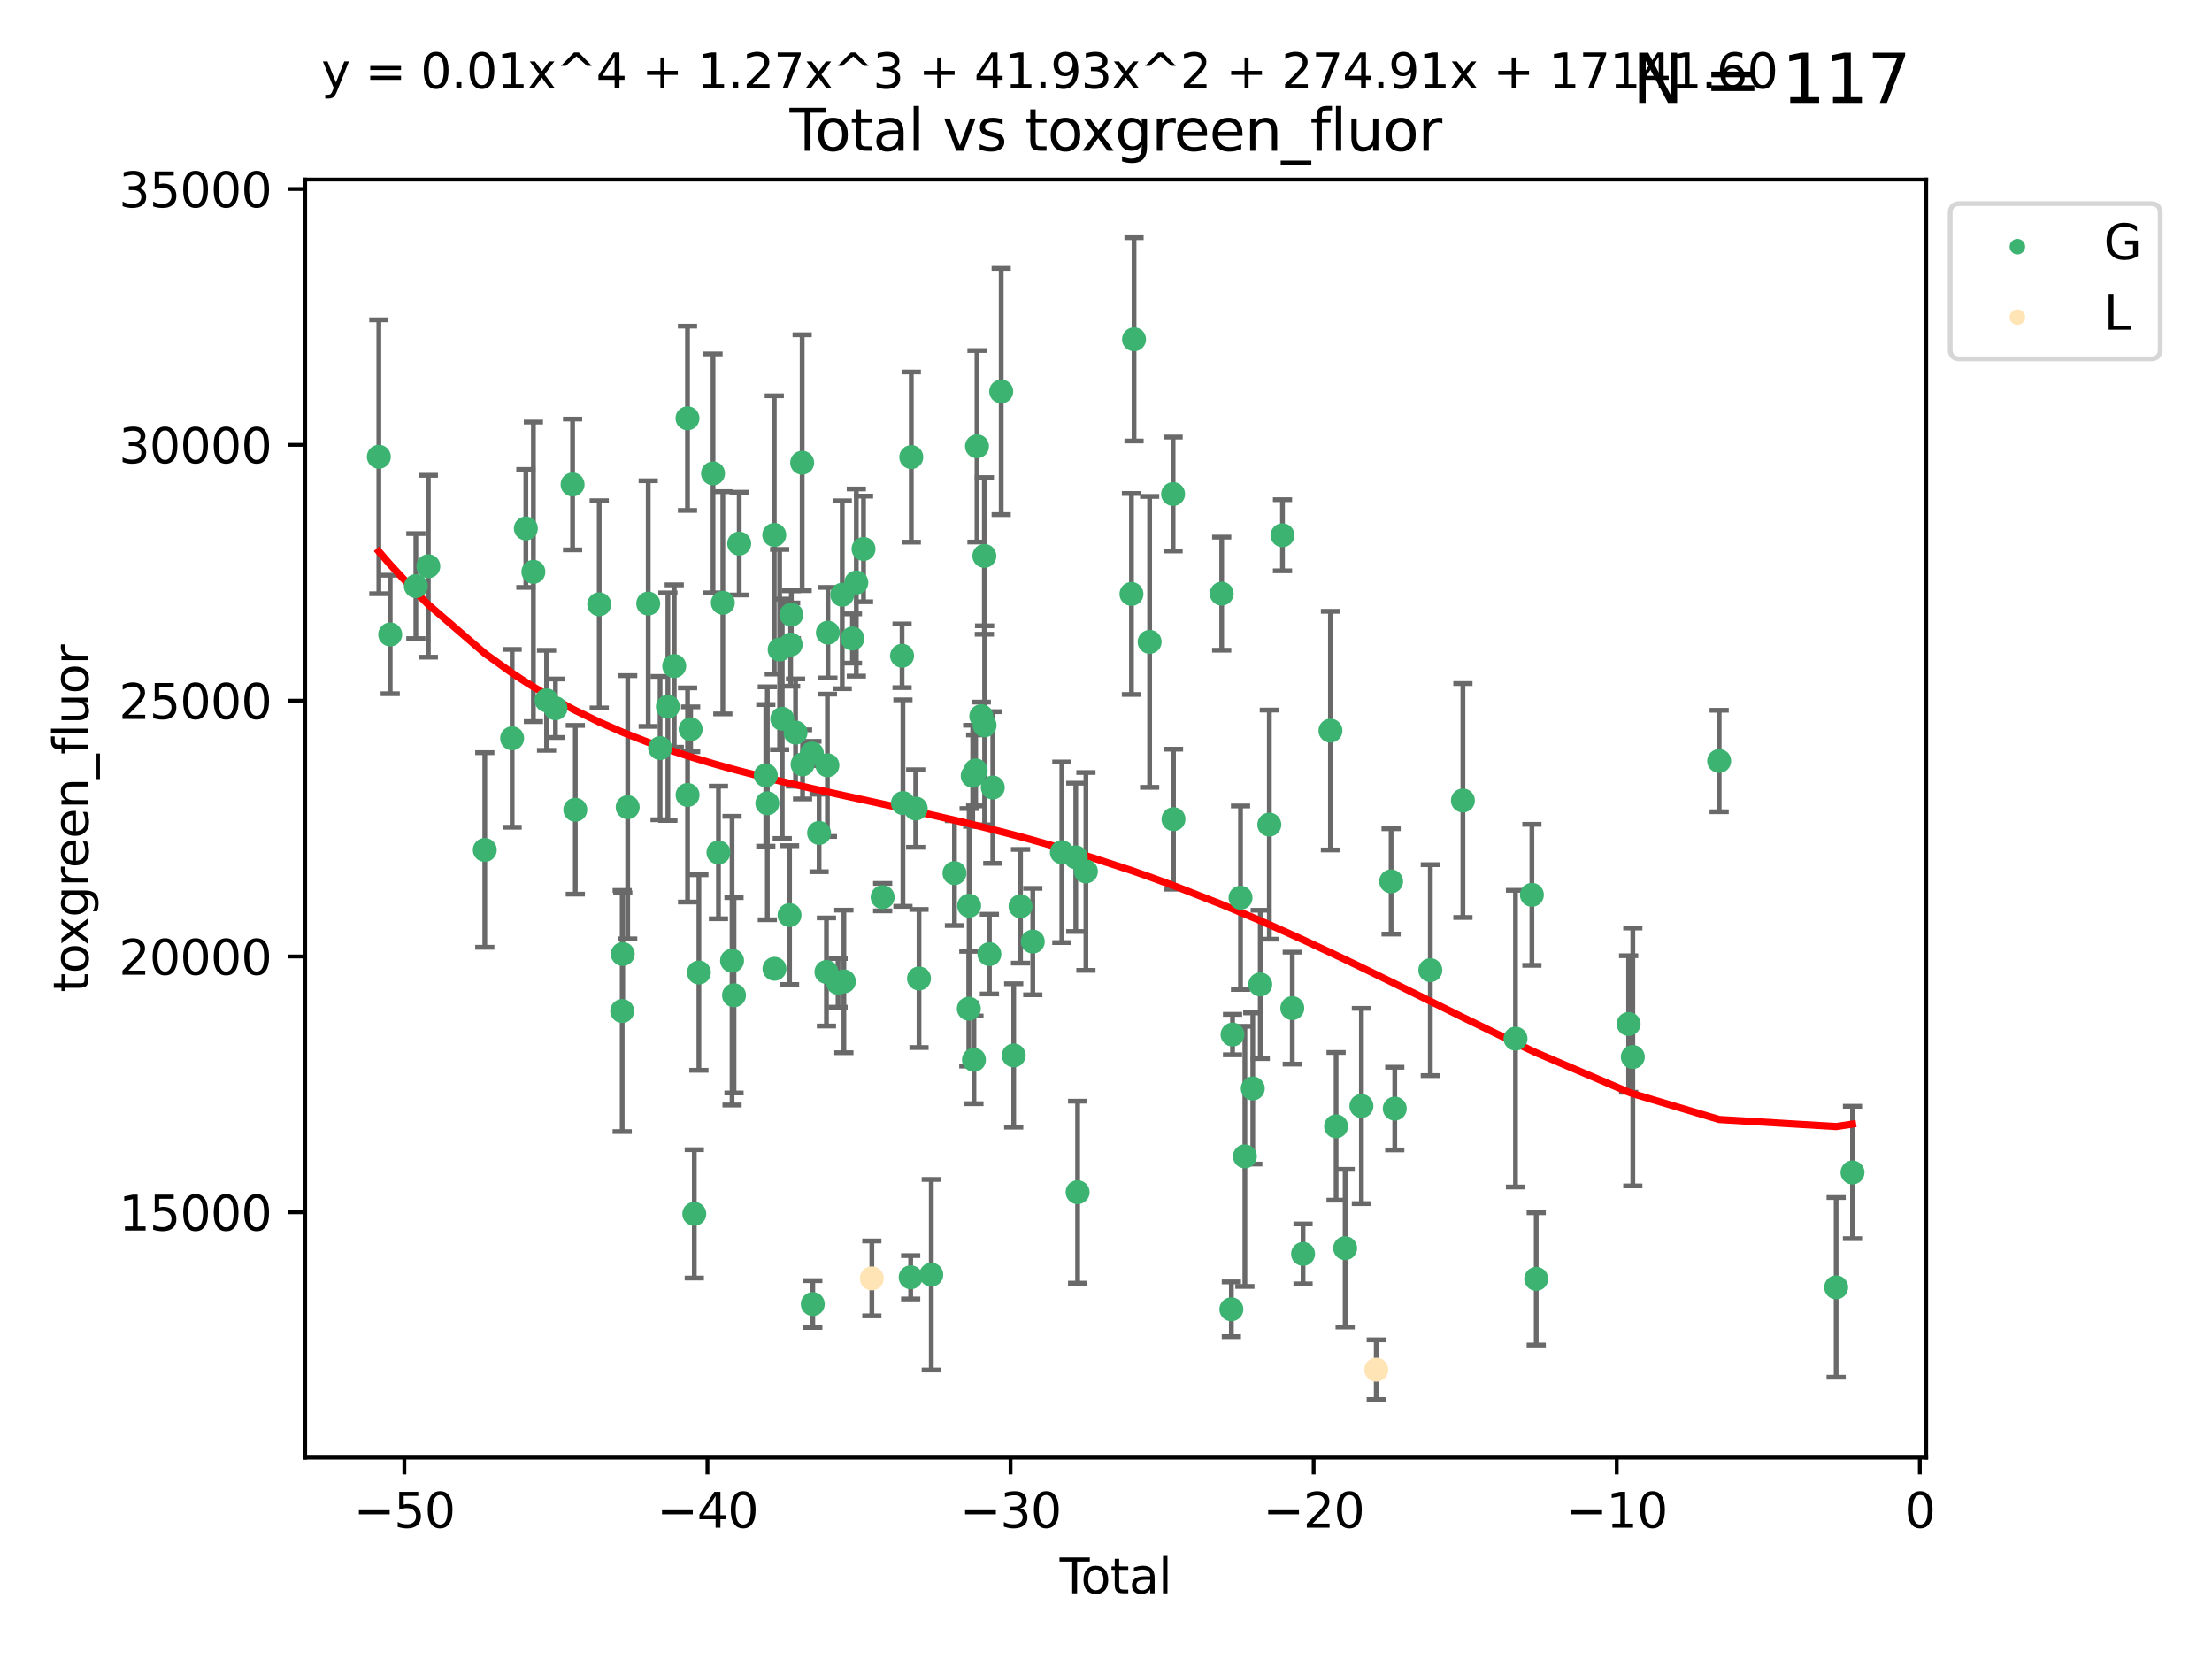 <?xml version="1.0" encoding="utf-8" standalone="no"?>
<!DOCTYPE svg PUBLIC "-//W3C//DTD SVG 1.1//EN"
  "http://www.w3.org/Graphics/SVG/1.1/DTD/svg11.dtd">
<svg xmlns:xlink="http://www.w3.org/1999/xlink" width="460.8pt" height="345.6pt" viewBox="0 0 460.8 345.6" xmlns="http://www.w3.org/2000/svg" version="1.1">
 <defs>
  <style type="text/css">*{stroke-linejoin: round; stroke-linecap: butt}</style>
 </defs>
 <g id="figure_1">
  <g id="patch_1">
   <path d="M 0 345.6 
L 460.8 345.6 
L 460.8 0 
L 0 0 
z
" style="fill: #ffffff"/>
  </g>
  <g id="axes_1">
   <g id="patch_2">
    <path d="M 63.571 303.64 
L 401.26 303.64 
L 401.26 37.411 
L 63.571 37.411 
z
" style="fill: #ffffff"/>
   </g>
   <g id="PathCollection_1">
    <defs>
     <path id="m498f65d7b9" d="M 0 1.118 
C 0.297 1.118 0.581 1 0.791 0.791 
C 1 0.581 1.118 0.297 1.118 0 
C 1.118 -0.297 1 -0.581 0.791 -0.791 
C 0.581 -1 0.297 -1.118 0 -1.118 
C -0.297 -1.118 -0.581 -1 -0.791 -0.791 
C -1 -0.581 -1.118 -0.297 -1.118 0 
C -1.118 0.297 -1 0.581 -0.791 0.791 
C -0.581 1 -0.297 1.118 0 1.118 
z
" style="stroke: #3cb371"/>
    </defs>
    <g clip-path="url(#pe4823aa846)">
     <use xlink:href="#m498f65d7b9" x="78.921" y="95.156" style="fill: #3cb371; stroke: #3cb371"/>
     <use xlink:href="#m498f65d7b9" x="81.287" y="132.173" style="fill: #3cb371; stroke: #3cb371"/>
     <use xlink:href="#m498f65d7b9" x="86.632" y="122.102" style="fill: #3cb371; stroke: #3cb371"/>
     <use xlink:href="#m498f65d7b9" x="89.23" y="117.963" style="fill: #3cb371; stroke: #3cb371"/>
     <use xlink:href="#m498f65d7b9" x="100.991" y="177.064" style="fill: #3cb371; stroke: #3cb371"/>
     <use xlink:href="#m498f65d7b9" x="106.687" y="153.807" style="fill: #3cb371; stroke: #3cb371"/>
     <use xlink:href="#m498f65d7b9" x="109.547" y="110.087" style="fill: #3cb371; stroke: #3cb371"/>
     <use xlink:href="#m498f65d7b9" x="111.115" y="119.126" style="fill: #3cb371; stroke: #3cb371"/>
     <use xlink:href="#m498f65d7b9" x="113.859" y="145.891" style="fill: #3cb371; stroke: #3cb371"/>
     <use xlink:href="#m498f65d7b9" x="115.711" y="147.543" style="fill: #3cb371; stroke: #3cb371"/>
     <use xlink:href="#m498f65d7b9" x="119.281" y="100.929" style="fill: #3cb371; stroke: #3cb371"/>
     <use xlink:href="#m498f65d7b9" x="119.846" y="168.692" style="fill: #3cb371; stroke: #3cb371"/>
     <use xlink:href="#m498f65d7b9" x="124.83" y="125.892" style="fill: #3cb371; stroke: #3cb371"/>
     <use xlink:href="#m498f65d7b9" x="129.612" y="210.609" style="fill: #3cb371; stroke: #3cb371"/>
     <use xlink:href="#m498f65d7b9" x="129.729" y="198.738" style="fill: #3cb371; stroke: #3cb371"/>
     <use xlink:href="#m498f65d7b9" x="130.758" y="168.157" style="fill: #3cb371; stroke: #3cb371"/>
     <use xlink:href="#m498f65d7b9" x="135.035" y="125.737" style="fill: #3cb371; stroke: #3cb371"/>
     <use xlink:href="#m498f65d7b9" x="137.509" y="155.839" style="fill: #3cb371; stroke: #3cb371"/>
     <use xlink:href="#m498f65d7b9" x="139.13" y="147.217" style="fill: #3cb371; stroke: #3cb371"/>
     <use xlink:href="#m498f65d7b9" x="140.457" y="138.751" style="fill: #3cb371; stroke: #3cb371"/>
     <use xlink:href="#m498f65d7b9" x="143.217" y="87.143" style="fill: #3cb371; stroke: #3cb371"/>
     <use xlink:href="#m498f65d7b9" x="143.234" y="165.606" style="fill: #3cb371; stroke: #3cb371"/>
     <use xlink:href="#m498f65d7b9" x="143.873" y="151.92" style="fill: #3cb371; stroke: #3cb371"/>
     <use xlink:href="#m498f65d7b9" x="144.635" y="252.874" style="fill: #3cb371; stroke: #3cb371"/>
     <use xlink:href="#m498f65d7b9" x="145.593" y="202.59" style="fill: #3cb371; stroke: #3cb371"/>
     <use xlink:href="#m498f65d7b9" x="148.536" y="98.618" style="fill: #3cb371; stroke: #3cb371"/>
     <use xlink:href="#m498f65d7b9" x="149.667" y="177.583" style="fill: #3cb371; stroke: #3cb371"/>
     <use xlink:href="#m498f65d7b9" x="150.581" y="125.571" style="fill: #3cb371; stroke: #3cb371"/>
     <use xlink:href="#m498f65d7b9" x="152.5" y="200.122" style="fill: #3cb371; stroke: #3cb371"/>
     <use xlink:href="#m498f65d7b9" x="152.907" y="207.335" style="fill: #3cb371; stroke: #3cb371"/>
     <use xlink:href="#m498f65d7b9" x="153.989" y="113.246" style="fill: #3cb371; stroke: #3cb371"/>
     <use xlink:href="#m498f65d7b9" x="159.53" y="161.523" style="fill: #3cb371; stroke: #3cb371"/>
     <use xlink:href="#m498f65d7b9" x="159.85" y="167.341" style="fill: #3cb371; stroke: #3cb371"/>
     <use xlink:href="#m498f65d7b9" x="161.297" y="111.44" style="fill: #3cb371; stroke: #3cb371"/>
     <use xlink:href="#m498f65d7b9" x="161.338" y="201.814" style="fill: #3cb371; stroke: #3cb371"/>
     <use xlink:href="#m498f65d7b9" x="162.414" y="135.317" style="fill: #3cb371; stroke: #3cb371"/>
     <use xlink:href="#m498f65d7b9" x="162.956" y="149.739" style="fill: #3cb371; stroke: #3cb371"/>
     <use xlink:href="#m498f65d7b9" x="164.477" y="190.633" style="fill: #3cb371; stroke: #3cb371"/>
     <use xlink:href="#m498f65d7b9" x="164.708" y="134.282" style="fill: #3cb371; stroke: #3cb371"/>
     <use xlink:href="#m498f65d7b9" x="164.852" y="128.052" style="fill: #3cb371; stroke: #3cb371"/>
     <use xlink:href="#m498f65d7b9" x="165.728" y="152.612" style="fill: #3cb371; stroke: #3cb371"/>
     <use xlink:href="#m498f65d7b9" x="167.103" y="96.395" style="fill: #3cb371; stroke: #3cb371"/>
     <use xlink:href="#m498f65d7b9" x="167.188" y="159.239" style="fill: #3cb371; stroke: #3cb371"/>
     <use xlink:href="#m498f65d7b9" x="169.136" y="156.967" style="fill: #3cb371; stroke: #3cb371"/>
     <use xlink:href="#m498f65d7b9" x="169.317" y="271.66" style="fill: #3cb371; stroke: #3cb371"/>
     <use xlink:href="#m498f65d7b9" x="170.63" y="173.52" style="fill: #3cb371; stroke: #3cb371"/>
     <use xlink:href="#m498f65d7b9" x="172.162" y="202.478" style="fill: #3cb371; stroke: #3cb371"/>
     <use xlink:href="#m498f65d7b9" x="172.363" y="159.426" style="fill: #3cb371; stroke: #3cb371"/>
     <use xlink:href="#m498f65d7b9" x="172.464" y="131.802" style="fill: #3cb371; stroke: #3cb371"/>
     <use xlink:href="#m498f65d7b9" x="174.582" y="204.744" style="fill: #3cb371; stroke: #3cb371"/>
     <use xlink:href="#m498f65d7b9" x="175.452" y="123.897" style="fill: #3cb371; stroke: #3cb371"/>
     <use xlink:href="#m498f65d7b9" x="175.797" y="204.447" style="fill: #3cb371; stroke: #3cb371"/>
     <use xlink:href="#m498f65d7b9" x="177.576" y="133.016" style="fill: #3cb371; stroke: #3cb371"/>
     <use xlink:href="#m498f65d7b9" x="178.386" y="121.356" style="fill: #3cb371; stroke: #3cb371"/>
     <use xlink:href="#m498f65d7b9" x="179.887" y="114.363" style="fill: #3cb371; stroke: #3cb371"/>
     <use xlink:href="#m498f65d7b9" x="183.873" y="186.894" style="fill: #3cb371; stroke: #3cb371"/>
     <use xlink:href="#m498f65d7b9" x="187.915" y="136.609" style="fill: #3cb371; stroke: #3cb371"/>
     <use xlink:href="#m498f65d7b9" x="188.097" y="167.299" style="fill: #3cb371; stroke: #3cb371"/>
     <use xlink:href="#m498f65d7b9" x="189.709" y="266.086" style="fill: #3cb371; stroke: #3cb371"/>
     <use xlink:href="#m498f65d7b9" x="189.838" y="95.221" style="fill: #3cb371; stroke: #3cb371"/>
     <use xlink:href="#m498f65d7b9" x="190.758" y="168.432" style="fill: #3cb371; stroke: #3cb371"/>
     <use xlink:href="#m498f65d7b9" x="191.445" y="203.84" style="fill: #3cb371; stroke: #3cb371"/>
     <use xlink:href="#m498f65d7b9" x="194.002" y="265.542" style="fill: #3cb371; stroke: #3cb371"/>
     <use xlink:href="#m498f65d7b9" x="198.831" y="181.887" style="fill: #3cb371; stroke: #3cb371"/>
     <use xlink:href="#m498f65d7b9" x="201.822" y="210.128" style="fill: #3cb371; stroke: #3cb371"/>
     <use xlink:href="#m498f65d7b9" x="201.887" y="188.676" style="fill: #3cb371; stroke: #3cb371"/>
     <use xlink:href="#m498f65d7b9" x="202.633" y="161.619" style="fill: #3cb371; stroke: #3cb371"/>
     <use xlink:href="#m498f65d7b9" x="202.889" y="220.78" style="fill: #3cb371; stroke: #3cb371"/>
     <use xlink:href="#m498f65d7b9" x="203.25" y="160.488" style="fill: #3cb371; stroke: #3cb371"/>
     <use xlink:href="#m498f65d7b9" x="203.523" y="92.976" style="fill: #3cb371; stroke: #3cb371"/>
     <use xlink:href="#m498f65d7b9" x="204.414" y="149.187" style="fill: #3cb371; stroke: #3cb371"/>
     <use xlink:href="#m498f65d7b9" x="205.058" y="115.813" style="fill: #3cb371; stroke: #3cb371"/>
     <use xlink:href="#m498f65d7b9" x="205.109" y="151.101" style="fill: #3cb371; stroke: #3cb371"/>
     <use xlink:href="#m498f65d7b9" x="206.111" y="198.759" style="fill: #3cb371; stroke: #3cb371"/>
     <use xlink:href="#m498f65d7b9" x="206.813" y="164.052" style="fill: #3cb371; stroke: #3cb371"/>
     <use xlink:href="#m498f65d7b9" x="208.568" y="81.556" style="fill: #3cb371; stroke: #3cb371"/>
     <use xlink:href="#m498f65d7b9" x="211.175" y="219.867" style="fill: #3cb371; stroke: #3cb371"/>
     <use xlink:href="#m498f65d7b9" x="212.596" y="188.795" style="fill: #3cb371; stroke: #3cb371"/>
     <use xlink:href="#m498f65d7b9" x="215.148" y="196.145" style="fill: #3cb371; stroke: #3cb371"/>
     <use xlink:href="#m498f65d7b9" x="221.202" y="177.541" style="fill: #3cb371; stroke: #3cb371"/>
     <use xlink:href="#m498f65d7b9" x="224.102" y="178.599" style="fill: #3cb371; stroke: #3cb371"/>
     <use xlink:href="#m498f65d7b9" x="224.487" y="248.357" style="fill: #3cb371; stroke: #3cb371"/>
     <use xlink:href="#m498f65d7b9" x="226.215" y="181.538" style="fill: #3cb371; stroke: #3cb371"/>
     <use xlink:href="#m498f65d7b9" x="235.703" y="123.736" style="fill: #3cb371; stroke: #3cb371"/>
     <use xlink:href="#m498f65d7b9" x="236.24" y="70.691" style="fill: #3cb371; stroke: #3cb371"/>
     <use xlink:href="#m498f65d7b9" x="239.489" y="133.717" style="fill: #3cb371; stroke: #3cb371"/>
     <use xlink:href="#m498f65d7b9" x="244.375" y="102.919" style="fill: #3cb371; stroke: #3cb371"/>
     <use xlink:href="#m498f65d7b9" x="244.459" y="170.65" style="fill: #3cb371; stroke: #3cb371"/>
     <use xlink:href="#m498f65d7b9" x="254.502" y="123.675" style="fill: #3cb371; stroke: #3cb371"/>
     <use xlink:href="#m498f65d7b9" x="256.515" y="272.747" style="fill: #3cb371; stroke: #3cb371"/>
     <use xlink:href="#m498f65d7b9" x="256.761" y="215.519" style="fill: #3cb371; stroke: #3cb371"/>
     <use xlink:href="#m498f65d7b9" x="258.424" y="187.011" style="fill: #3cb371; stroke: #3cb371"/>
     <use xlink:href="#m498f65d7b9" x="259.331" y="240.891" style="fill: #3cb371; stroke: #3cb371"/>
     <use xlink:href="#m498f65d7b9" x="260.978" y="226.747" style="fill: #3cb371; stroke: #3cb371"/>
     <use xlink:href="#m498f65d7b9" x="262.534" y="205.074" style="fill: #3cb371; stroke: #3cb371"/>
     <use xlink:href="#m498f65d7b9" x="264.423" y="171.782" style="fill: #3cb371; stroke: #3cb371"/>
     <use xlink:href="#m498f65d7b9" x="267.166" y="111.508" style="fill: #3cb371; stroke: #3cb371"/>
     <use xlink:href="#m498f65d7b9" x="269.206" y="210.011" style="fill: #3cb371; stroke: #3cb371"/>
     <use xlink:href="#m498f65d7b9" x="271.449" y="261.211" style="fill: #3cb371; stroke: #3cb371"/>
     <use xlink:href="#m498f65d7b9" x="277.158" y="152.208" style="fill: #3cb371; stroke: #3cb371"/>
     <use xlink:href="#m498f65d7b9" x="278.332" y="234.633" style="fill: #3cb371; stroke: #3cb371"/>
     <use xlink:href="#m498f65d7b9" x="280.219" y="260.021" style="fill: #3cb371; stroke: #3cb371"/>
     <use xlink:href="#m498f65d7b9" x="283.606" y="230.398" style="fill: #3cb371; stroke: #3cb371"/>
     <use xlink:href="#m498f65d7b9" x="289.795" y="183.614" style="fill: #3cb371; stroke: #3cb371"/>
     <use xlink:href="#m498f65d7b9" x="290.554" y="230.94" style="fill: #3cb371; stroke: #3cb371"/>
     <use xlink:href="#m498f65d7b9" x="297.964" y="202.101" style="fill: #3cb371; stroke: #3cb371"/>
     <use xlink:href="#m498f65d7b9" x="304.749" y="166.761" style="fill: #3cb371; stroke: #3cb371"/>
     <use xlink:href="#m498f65d7b9" x="315.707" y="216.371" style="fill: #3cb371; stroke: #3cb371"/>
     <use xlink:href="#m498f65d7b9" x="319.122" y="186.413" style="fill: #3cb371; stroke: #3cb371"/>
     <use xlink:href="#m498f65d7b9" x="320.023" y="266.412" style="fill: #3cb371; stroke: #3cb371"/>
     <use xlink:href="#m498f65d7b9" x="339.271" y="213.315" style="fill: #3cb371; stroke: #3cb371"/>
     <use xlink:href="#m498f65d7b9" x="340.146" y="220.185" style="fill: #3cb371; stroke: #3cb371"/>
     <use xlink:href="#m498f65d7b9" x="358.131" y="158.532" style="fill: #3cb371; stroke: #3cb371"/>
     <use xlink:href="#m498f65d7b9" x="382.503" y="268.18" style="fill: #3cb371; stroke: #3cb371"/>
     <use xlink:href="#m498f65d7b9" x="385.911" y="244.243" style="fill: #3cb371; stroke: #3cb371"/>
    </g>
   </g>
   <g id="PathCollection_2">
    <defs>
     <path id="m46d4c18dc8" d="M 0 1.118 
C 0.297 1.118 0.581 1 0.791 0.791 
C 1 0.581 1.118 0.297 1.118 0 
C 1.118 -0.297 1 -0.581 0.791 -0.791 
C 0.581 -1 0.297 -1.118 0 -1.118 
C -0.297 -1.118 -0.581 -1 -0.791 -0.791 
C -1 -0.581 -1.118 -0.297 -1.118 0 
C -1.118 0.297 -1 0.581 -0.791 0.791 
C -0.581 1 -0.297 1.118 0 1.118 
z
" style="stroke: #ffe4b5"/>
    </defs>
    <g clip-path="url(#pe4823aa846)">
     <use xlink:href="#m46d4c18dc8" x="181.621" y="266.317" style="fill: #ffe4b5; stroke: #ffe4b5"/>
     <use xlink:href="#m46d4c18dc8" x="286.699" y="285.33" style="fill: #ffe4b5; stroke: #ffe4b5"/>
    </g>
   </g>
   <g id="matplotlib.axis_1">
    <g id="xtick_1">
     <g id="line2d_1">
      <defs>
       <path id="m95acb74505" d="M 0 0 
L 0 3.5 
" style="stroke: #000000; stroke-width: 0.8"/>
      </defs>
      <g>
       <use xlink:href="#m95acb74505" x="84.235" y="303.64" style="stroke: #000000; stroke-width: 0.8"/>
      </g>
     </g>
     <g id="text_1">
      <!-- −50 -->
      <g transform="translate(73.682 318.238)scale(0.1 -0.1)">
       <defs>
        <path id="DejaVuSans-2212" d="M 678 2272 
L 4684 2272 
L 4684 1741 
L 678 1741 
L 678 2272 
z
" transform="scale(0.016)"/>
        <path id="DejaVuSans-35" d="M 691 4666 
L 3169 4666 
L 3169 4134 
L 1269 4134 
L 1269 2991 
Q 1406 3038 1543 3061 
Q 1681 3084 1819 3084 
Q 2600 3084 3056 2656 
Q 3513 2228 3513 1497 
Q 3513 744 3044 326 
Q 2575 -91 1722 -91 
Q 1428 -91 1123 -41 
Q 819 9 494 109 
L 494 744 
Q 775 591 1075 516 
Q 1375 441 1709 441 
Q 2250 441 2565 725 
Q 2881 1009 2881 1497 
Q 2881 1984 2565 2268 
Q 2250 2553 1709 2553 
Q 1456 2553 1204 2497 
Q 953 2441 691 2322 
L 691 4666 
z
" transform="scale(0.016)"/>
        <path id="DejaVuSans-30" d="M 2034 4250 
Q 1547 4250 1301 3770 
Q 1056 3291 1056 2328 
Q 1056 1369 1301 889 
Q 1547 409 2034 409 
Q 2525 409 2770 889 
Q 3016 1369 3016 2328 
Q 3016 3291 2770 3770 
Q 2525 4250 2034 4250 
z
M 2034 4750 
Q 2819 4750 3233 4129 
Q 3647 3509 3647 2328 
Q 3647 1150 3233 529 
Q 2819 -91 2034 -91 
Q 1250 -91 836 529 
Q 422 1150 422 2328 
Q 422 3509 836 4129 
Q 1250 4750 2034 4750 
z
" transform="scale(0.016)"/>
       </defs>
       <use xlink:href="#DejaVuSans-2212"/>
       <use xlink:href="#DejaVuSans-35" x="83.789"/>
       <use xlink:href="#DejaVuSans-30" x="147.412"/>
      </g>
     </g>
    </g>
    <g id="xtick_2">
     <g id="line2d_2">
      <g>
       <use xlink:href="#m95acb74505" x="147.375" y="303.64" style="stroke: #000000; stroke-width: 0.8"/>
      </g>
     </g>
     <g id="text_2">
      <!-- −40 -->
      <g transform="translate(136.823 318.238)scale(0.1 -0.1)">
       <defs>
        <path id="DejaVuSans-34" d="M 2419 4116 
L 825 1625 
L 2419 1625 
L 2419 4116 
z
M 2253 4666 
L 3047 4666 
L 3047 1625 
L 3713 1625 
L 3713 1100 
L 3047 1100 
L 3047 0 
L 2419 0 
L 2419 1100 
L 313 1100 
L 313 1709 
L 2253 4666 
z
" transform="scale(0.016)"/>
       </defs>
       <use xlink:href="#DejaVuSans-2212"/>
       <use xlink:href="#DejaVuSans-34" x="83.789"/>
       <use xlink:href="#DejaVuSans-30" x="147.412"/>
      </g>
     </g>
    </g>
    <g id="xtick_3">
     <g id="line2d_3">
      <g>
       <use xlink:href="#m95acb74505" x="210.515" y="303.64" style="stroke: #000000; stroke-width: 0.8"/>
      </g>
     </g>
     <g id="text_3">
      <!-- −30 -->
      <g transform="translate(199.963 318.238)scale(0.1 -0.1)">
       <defs>
        <path id="DejaVuSans-33" d="M 2597 2516 
Q 3050 2419 3304 2112 
Q 3559 1806 3559 1356 
Q 3559 666 3084 287 
Q 2609 -91 1734 -91 
Q 1441 -91 1130 -33 
Q 819 25 488 141 
L 488 750 
Q 750 597 1062 519 
Q 1375 441 1716 441 
Q 2309 441 2620 675 
Q 2931 909 2931 1356 
Q 2931 1769 2642 2001 
Q 2353 2234 1838 2234 
L 1294 2234 
L 1294 2753 
L 1863 2753 
Q 2328 2753 2575 2939 
Q 2822 3125 2822 3475 
Q 2822 3834 2567 4026 
Q 2313 4219 1838 4219 
Q 1578 4219 1281 4162 
Q 984 4106 628 3988 
L 628 4550 
Q 988 4650 1302 4700 
Q 1616 4750 1894 4750 
Q 2613 4750 3031 4423 
Q 3450 4097 3450 3541 
Q 3450 3153 3228 2886 
Q 3006 2619 2597 2516 
z
" transform="scale(0.016)"/>
       </defs>
       <use xlink:href="#DejaVuSans-2212"/>
       <use xlink:href="#DejaVuSans-33" x="83.789"/>
       <use xlink:href="#DejaVuSans-30" x="147.412"/>
      </g>
     </g>
    </g>
    <g id="xtick_4">
     <g id="line2d_4">
      <g>
       <use xlink:href="#m95acb74505" x="273.656" y="303.64" style="stroke: #000000; stroke-width: 0.8"/>
      </g>
     </g>
     <g id="text_4">
      <!-- −20 -->
      <g transform="translate(263.103 318.238)scale(0.1 -0.1)">
       <defs>
        <path id="DejaVuSans-32" d="M 1228 531 
L 3431 531 
L 3431 0 
L 469 0 
L 469 531 
Q 828 903 1448 1529 
Q 2069 2156 2228 2338 
Q 2531 2678 2651 2914 
Q 2772 3150 2772 3378 
Q 2772 3750 2511 3984 
Q 2250 4219 1831 4219 
Q 1534 4219 1204 4116 
Q 875 4013 500 3803 
L 500 4441 
Q 881 4594 1212 4672 
Q 1544 4750 1819 4750 
Q 2544 4750 2975 4387 
Q 3406 4025 3406 3419 
Q 3406 3131 3298 2873 
Q 3191 2616 2906 2266 
Q 2828 2175 2409 1742 
Q 1991 1309 1228 531 
z
" transform="scale(0.016)"/>
       </defs>
       <use xlink:href="#DejaVuSans-2212"/>
       <use xlink:href="#DejaVuSans-32" x="83.789"/>
       <use xlink:href="#DejaVuSans-30" x="147.412"/>
      </g>
     </g>
    </g>
    <g id="xtick_5">
     <g id="line2d_5">
      <g>
       <use xlink:href="#m95acb74505" x="336.796" y="303.64" style="stroke: #000000; stroke-width: 0.8"/>
      </g>
     </g>
     <g id="text_5">
      <!-- −10 -->
      <g transform="translate(326.244 318.238)scale(0.1 -0.1)">
       <defs>
        <path id="DejaVuSans-31" d="M 794 531 
L 1825 531 
L 1825 4091 
L 703 3866 
L 703 4441 
L 1819 4666 
L 2450 4666 
L 2450 531 
L 3481 531 
L 3481 0 
L 794 0 
L 794 531 
z
" transform="scale(0.016)"/>
       </defs>
       <use xlink:href="#DejaVuSans-2212"/>
       <use xlink:href="#DejaVuSans-31" x="83.789"/>
       <use xlink:href="#DejaVuSans-30" x="147.412"/>
      </g>
     </g>
    </g>
    <g id="xtick_6">
     <g id="line2d_6">
      <g>
       <use xlink:href="#m95acb74505" x="399.937" y="303.64" style="stroke: #000000; stroke-width: 0.8"/>
      </g>
     </g>
     <g id="text_6">
      <!-- 0 -->
      <g transform="translate(396.755 318.238)scale(0.1 -0.1)">
       <use xlink:href="#DejaVuSans-30"/>
      </g>
     </g>
    </g>
    <g id="text_7">
     <!-- Total -->
     <g transform="translate(220.739 331.917)scale(0.1 -0.1)">
      <defs>
       <path id="DejaVuSans-54" d="M -19 4666 
L 3928 4666 
L 3928 4134 
L 2272 4134 
L 2272 0 
L 1638 0 
L 1638 4134 
L -19 4134 
L -19 4666 
z
" transform="scale(0.016)"/>
       <path id="DejaVuSans-6f" d="M 1959 3097 
Q 1497 3097 1228 2736 
Q 959 2375 959 1747 
Q 959 1119 1226 758 
Q 1494 397 1959 397 
Q 2419 397 2687 759 
Q 2956 1122 2956 1747 
Q 2956 2369 2687 2733 
Q 2419 3097 1959 3097 
z
M 1959 3584 
Q 2709 3584 3137 3096 
Q 3566 2609 3566 1747 
Q 3566 888 3137 398 
Q 2709 -91 1959 -91 
Q 1206 -91 779 398 
Q 353 888 353 1747 
Q 353 2609 779 3096 
Q 1206 3584 1959 3584 
z
" transform="scale(0.016)"/>
       <path id="DejaVuSans-74" d="M 1172 4494 
L 1172 3500 
L 2356 3500 
L 2356 3053 
L 1172 3053 
L 1172 1153 
Q 1172 725 1289 603 
Q 1406 481 1766 481 
L 2356 481 
L 2356 0 
L 1766 0 
Q 1100 0 847 248 
Q 594 497 594 1153 
L 594 3053 
L 172 3053 
L 172 3500 
L 594 3500 
L 594 4494 
L 1172 4494 
z
" transform="scale(0.016)"/>
       <path id="DejaVuSans-61" d="M 2194 1759 
Q 1497 1759 1228 1600 
Q 959 1441 959 1056 
Q 959 750 1161 570 
Q 1363 391 1709 391 
Q 2188 391 2477 730 
Q 2766 1069 2766 1631 
L 2766 1759 
L 2194 1759 
z
M 3341 1997 
L 3341 0 
L 2766 0 
L 2766 531 
Q 2569 213 2275 61 
Q 1981 -91 1556 -91 
Q 1019 -91 701 211 
Q 384 513 384 1019 
Q 384 1609 779 1909 
Q 1175 2209 1959 2209 
L 2766 2209 
L 2766 2266 
Q 2766 2663 2505 2880 
Q 2244 3097 1772 3097 
Q 1472 3097 1187 3025 
Q 903 2953 641 2809 
L 641 3341 
Q 956 3463 1253 3523 
Q 1550 3584 1831 3584 
Q 2591 3584 2966 3190 
Q 3341 2797 3341 1997 
z
" transform="scale(0.016)"/>
       <path id="DejaVuSans-6c" d="M 603 4863 
L 1178 4863 
L 1178 0 
L 603 0 
L 603 4863 
z
" transform="scale(0.016)"/>
      </defs>
      <use xlink:href="#DejaVuSans-54"/>
      <use xlink:href="#DejaVuSans-6f" x="44.084"/>
      <use xlink:href="#DejaVuSans-74" x="105.266"/>
      <use xlink:href="#DejaVuSans-61" x="144.475"/>
      <use xlink:href="#DejaVuSans-6c" x="205.754"/>
     </g>
    </g>
   </g>
   <g id="matplotlib.axis_2">
    <g id="ytick_1">
     <g id="line2d_7">
      <defs>
       <path id="m607fd7aa6c" d="M 0 0 
L -3.5 0 
" style="stroke: #000000; stroke-width: 0.8"/>
      </defs>
      <g>
       <use xlink:href="#m607fd7aa6c" x="63.571" y="252.54" style="stroke: #000000; stroke-width: 0.8"/>
      </g>
     </g>
     <g id="text_8">
      <!-- 15000 -->
      <g transform="translate(24.759 256.339)scale(0.1 -0.1)">
       <use xlink:href="#DejaVuSans-31"/>
       <use xlink:href="#DejaVuSans-35" x="63.623"/>
       <use xlink:href="#DejaVuSans-30" x="127.246"/>
       <use xlink:href="#DejaVuSans-30" x="190.869"/>
       <use xlink:href="#DejaVuSans-30" x="254.492"/>
      </g>
     </g>
    </g>
    <g id="ytick_2">
     <g id="line2d_8">
      <g>
       <use xlink:href="#m607fd7aa6c" x="63.571" y="199.25" style="stroke: #000000; stroke-width: 0.8"/>
      </g>
     </g>
     <g id="text_9">
      <!-- 20000 -->
      <g transform="translate(24.759 203.05)scale(0.1 -0.1)">
       <use xlink:href="#DejaVuSans-32"/>
       <use xlink:href="#DejaVuSans-30" x="63.623"/>
       <use xlink:href="#DejaVuSans-30" x="127.246"/>
       <use xlink:href="#DejaVuSans-30" x="190.869"/>
       <use xlink:href="#DejaVuSans-30" x="254.492"/>
      </g>
     </g>
    </g>
    <g id="ytick_3">
     <g id="line2d_9">
      <g>
       <use xlink:href="#m607fd7aa6c" x="63.571" y="145.961" style="stroke: #000000; stroke-width: 0.8"/>
      </g>
     </g>
     <g id="text_10">
      <!-- 25000 -->
      <g transform="translate(24.759 149.76)scale(0.1 -0.1)">
       <use xlink:href="#DejaVuSans-32"/>
       <use xlink:href="#DejaVuSans-35" x="63.623"/>
       <use xlink:href="#DejaVuSans-30" x="127.246"/>
       <use xlink:href="#DejaVuSans-30" x="190.869"/>
       <use xlink:href="#DejaVuSans-30" x="254.492"/>
      </g>
     </g>
    </g>
    <g id="ytick_4">
     <g id="line2d_10">
      <g>
       <use xlink:href="#m607fd7aa6c" x="63.571" y="92.671" style="stroke: #000000; stroke-width: 0.8"/>
      </g>
     </g>
     <g id="text_11">
      <!-- 30000 -->
      <g transform="translate(24.759 96.47)scale(0.1 -0.1)">
       <use xlink:href="#DejaVuSans-33"/>
       <use xlink:href="#DejaVuSans-30" x="63.623"/>
       <use xlink:href="#DejaVuSans-30" x="127.246"/>
       <use xlink:href="#DejaVuSans-30" x="190.869"/>
       <use xlink:href="#DejaVuSans-30" x="254.492"/>
      </g>
     </g>
    </g>
    <g id="ytick_5">
     <g id="line2d_11">
      <g>
       <use xlink:href="#m607fd7aa6c" x="63.571" y="39.382" style="stroke: #000000; stroke-width: 0.8"/>
      </g>
     </g>
     <g id="text_12">
      <!-- 35000 -->
      <g transform="translate(24.759 43.181)scale(0.1 -0.1)">
       <use xlink:href="#DejaVuSans-33"/>
       <use xlink:href="#DejaVuSans-35" x="63.623"/>
       <use xlink:href="#DejaVuSans-30" x="127.246"/>
       <use xlink:href="#DejaVuSans-30" x="190.869"/>
       <use xlink:href="#DejaVuSans-30" x="254.492"/>
      </g>
     </g>
    </g>
    <g id="text_13">
     <!-- toxgreen_fluor -->
     <g transform="translate(18.401 206.72)rotate(-90)scale(0.1 -0.1)">
      <defs>
       <path id="DejaVuSans-78" d="M 3513 3500 
L 2247 1797 
L 3578 0 
L 2900 0 
L 1881 1375 
L 863 0 
L 184 0 
L 1544 1831 
L 300 3500 
L 978 3500 
L 1906 2253 
L 2834 3500 
L 3513 3500 
z
" transform="scale(0.016)"/>
       <path id="DejaVuSans-67" d="M 2906 1791 
Q 2906 2416 2648 2759 
Q 2391 3103 1925 3103 
Q 1463 3103 1205 2759 
Q 947 2416 947 1791 
Q 947 1169 1205 825 
Q 1463 481 1925 481 
Q 2391 481 2648 825 
Q 2906 1169 2906 1791 
z
M 3481 434 
Q 3481 -459 3084 -895 
Q 2688 -1331 1869 -1331 
Q 1566 -1331 1297 -1286 
Q 1028 -1241 775 -1147 
L 775 -588 
Q 1028 -725 1275 -790 
Q 1522 -856 1778 -856 
Q 2344 -856 2625 -561 
Q 2906 -266 2906 331 
L 2906 616 
Q 2728 306 2450 153 
Q 2172 0 1784 0 
Q 1141 0 747 490 
Q 353 981 353 1791 
Q 353 2603 747 3093 
Q 1141 3584 1784 3584 
Q 2172 3584 2450 3431 
Q 2728 3278 2906 2969 
L 2906 3500 
L 3481 3500 
L 3481 434 
z
" transform="scale(0.016)"/>
       <path id="DejaVuSans-72" d="M 2631 2963 
Q 2534 3019 2420 3045 
Q 2306 3072 2169 3072 
Q 1681 3072 1420 2755 
Q 1159 2438 1159 1844 
L 1159 0 
L 581 0 
L 581 3500 
L 1159 3500 
L 1159 2956 
Q 1341 3275 1631 3429 
Q 1922 3584 2338 3584 
Q 2397 3584 2469 3576 
Q 2541 3569 2628 3553 
L 2631 2963 
z
" transform="scale(0.016)"/>
       <path id="DejaVuSans-65" d="M 3597 1894 
L 3597 1613 
L 953 1613 
Q 991 1019 1311 708 
Q 1631 397 2203 397 
Q 2534 397 2845 478 
Q 3156 559 3463 722 
L 3463 178 
Q 3153 47 2828 -22 
Q 2503 -91 2169 -91 
Q 1331 -91 842 396 
Q 353 884 353 1716 
Q 353 2575 817 3079 
Q 1281 3584 2069 3584 
Q 2775 3584 3186 3129 
Q 3597 2675 3597 1894 
z
M 3022 2063 
Q 3016 2534 2758 2815 
Q 2500 3097 2075 3097 
Q 1594 3097 1305 2825 
Q 1016 2553 972 2059 
L 3022 2063 
z
" transform="scale(0.016)"/>
       <path id="DejaVuSans-6e" d="M 3513 2113 
L 3513 0 
L 2938 0 
L 2938 2094 
Q 2938 2591 2744 2837 
Q 2550 3084 2163 3084 
Q 1697 3084 1428 2787 
Q 1159 2491 1159 1978 
L 1159 0 
L 581 0 
L 581 3500 
L 1159 3500 
L 1159 2956 
Q 1366 3272 1645 3428 
Q 1925 3584 2291 3584 
Q 2894 3584 3203 3211 
Q 3513 2838 3513 2113 
z
" transform="scale(0.016)"/>
       <path id="DejaVuSans-5f" d="M 3263 -1063 
L 3263 -1509 
L -63 -1509 
L -63 -1063 
L 3263 -1063 
z
" transform="scale(0.016)"/>
       <path id="DejaVuSans-66" d="M 2375 4863 
L 2375 4384 
L 1825 4384 
Q 1516 4384 1395 4259 
Q 1275 4134 1275 3809 
L 1275 3500 
L 2222 3500 
L 2222 3053 
L 1275 3053 
L 1275 0 
L 697 0 
L 697 3053 
L 147 3053 
L 147 3500 
L 697 3500 
L 697 3744 
Q 697 4328 969 4595 
Q 1241 4863 1831 4863 
L 2375 4863 
z
" transform="scale(0.016)"/>
       <path id="DejaVuSans-75" d="M 544 1381 
L 544 3500 
L 1119 3500 
L 1119 1403 
Q 1119 906 1312 657 
Q 1506 409 1894 409 
Q 2359 409 2629 706 
Q 2900 1003 2900 1516 
L 2900 3500 
L 3475 3500 
L 3475 0 
L 2900 0 
L 2900 538 
Q 2691 219 2414 64 
Q 2138 -91 1772 -91 
Q 1169 -91 856 284 
Q 544 659 544 1381 
z
M 1991 3584 
L 1991 3584 
z
" transform="scale(0.016)"/>
      </defs>
      <use xlink:href="#DejaVuSans-74"/>
      <use xlink:href="#DejaVuSans-6f" x="39.209"/>
      <use xlink:href="#DejaVuSans-78" x="97.266"/>
      <use xlink:href="#DejaVuSans-67" x="156.445"/>
      <use xlink:href="#DejaVuSans-72" x="219.922"/>
      <use xlink:href="#DejaVuSans-65" x="258.785"/>
      <use xlink:href="#DejaVuSans-65" x="320.309"/>
      <use xlink:href="#DejaVuSans-6e" x="381.832"/>
      <use xlink:href="#DejaVuSans-5f" x="445.211"/>
      <use xlink:href="#DejaVuSans-66" x="495.211"/>
      <use xlink:href="#DejaVuSans-6c" x="530.416"/>
      <use xlink:href="#DejaVuSans-75" x="558.199"/>
      <use xlink:href="#DejaVuSans-6f" x="621.578"/>
      <use xlink:href="#DejaVuSans-72" x="682.76"/>
     </g>
    </g>
   </g>
   <g id="LineCollection_1">
    <path d="M 78.921 123.687 
L 78.921 66.624 
" clip-path="url(#pe4823aa846)" style="fill: none; stroke: #696969"/>
    <path d="M 81.287 144.516 
L 81.287 119.831 
" clip-path="url(#pe4823aa846)" style="fill: none; stroke: #696969"/>
    <path d="M 86.632 133.038 
L 86.632 111.166 
" clip-path="url(#pe4823aa846)" style="fill: none; stroke: #696969"/>
    <path d="M 89.23 136.909 
L 89.23 99.016 
" clip-path="url(#pe4823aa846)" style="fill: none; stroke: #696969"/>
    <path d="M 100.991 197.332 
L 100.991 156.796 
" clip-path="url(#pe4823aa846)" style="fill: none; stroke: #696969"/>
    <path d="M 106.687 172.33 
L 106.687 135.284 
" clip-path="url(#pe4823aa846)" style="fill: none; stroke: #696969"/>
    <path d="M 109.547 122.372 
L 109.547 97.802 
" clip-path="url(#pe4823aa846)" style="fill: none; stroke: #696969"/>
    <path d="M 111.115 150.321 
L 111.115 87.93 
" clip-path="url(#pe4823aa846)" style="fill: none; stroke: #696969"/>
    <path d="M 113.859 156.307 
L 113.859 135.475 
" clip-path="url(#pe4823aa846)" style="fill: none; stroke: #696969"/>
    <path d="M 115.711 153.637 
L 115.711 141.448 
" clip-path="url(#pe4823aa846)" style="fill: none; stroke: #696969"/>
    <path d="M 119.281 114.558 
L 119.281 87.299 
" clip-path="url(#pe4823aa846)" style="fill: none; stroke: #696969"/>
    <path d="M 119.846 186.265 
L 119.846 151.119 
" clip-path="url(#pe4823aa846)" style="fill: none; stroke: #696969"/>
    <path d="M 124.83 147.476 
L 124.83 104.307 
" clip-path="url(#pe4823aa846)" style="fill: none; stroke: #696969"/>
    <path d="M 129.612 235.723 
L 129.612 185.495 
" clip-path="url(#pe4823aa846)" style="fill: none; stroke: #696969"/>
    <path d="M 129.729 211.471 
L 129.729 186.004 
" clip-path="url(#pe4823aa846)" style="fill: none; stroke: #696969"/>
    <path d="M 130.758 195.57 
L 130.758 140.745 
" clip-path="url(#pe4823aa846)" style="fill: none; stroke: #696969"/>
    <path d="M 135.035 151.322 
L 135.035 100.153 
" clip-path="url(#pe4823aa846)" style="fill: none; stroke: #696969"/>
    <path d="M 137.509 170.765 
L 137.509 140.913 
" clip-path="url(#pe4823aa846)" style="fill: none; stroke: #696969"/>
    <path d="M 139.13 170.923 
L 139.13 123.511 
" clip-path="url(#pe4823aa846)" style="fill: none; stroke: #696969"/>
    <path d="M 140.457 155.665 
L 140.457 121.837 
" clip-path="url(#pe4823aa846)" style="fill: none; stroke: #696969"/>
    <path d="M 143.217 106.338 
L 143.217 67.949 
" clip-path="url(#pe4823aa846)" style="fill: none; stroke: #696969"/>
    <path d="M 143.234 187.911 
L 143.234 143.301 
" clip-path="url(#pe4823aa846)" style="fill: none; stroke: #696969"/>
    <path d="M 143.873 156.584 
L 143.873 147.256 
" clip-path="url(#pe4823aa846)" style="fill: none; stroke: #696969"/>
    <path d="M 144.635 266.246 
L 144.635 239.503 
" clip-path="url(#pe4823aa846)" style="fill: none; stroke: #696969"/>
    <path d="M 145.593 222.964 
L 145.593 182.217 
" clip-path="url(#pe4823aa846)" style="fill: none; stroke: #696969"/>
    <path d="M 148.536 123.5 
L 148.536 73.737 
" clip-path="url(#pe4823aa846)" style="fill: none; stroke: #696969"/>
    <path d="M 149.667 191.392 
L 149.667 163.773 
" clip-path="url(#pe4823aa846)" style="fill: none; stroke: #696969"/>
    <path d="M 150.581 148.719 
L 150.581 102.422 
" clip-path="url(#pe4823aa846)" style="fill: none; stroke: #696969"/>
    <path d="M 152.5 230.192 
L 152.5 170.053 
" clip-path="url(#pe4823aa846)" style="fill: none; stroke: #696969"/>
    <path d="M 152.907 227.685 
L 152.907 186.986 
" clip-path="url(#pe4823aa846)" style="fill: none; stroke: #696969"/>
    <path d="M 153.989 123.948 
L 153.989 102.544 
" clip-path="url(#pe4823aa846)" style="fill: none; stroke: #696969"/>
    <path d="M 159.53 176.278 
L 159.53 146.768 
" clip-path="url(#pe4823aa846)" style="fill: none; stroke: #696969"/>
    <path d="M 159.85 191.601 
L 159.85 143.081 
" clip-path="url(#pe4823aa846)" style="fill: none; stroke: #696969"/>
    <path d="M 161.297 140.423 
L 161.297 82.456 
" clip-path="url(#pe4823aa846)" style="fill: none; stroke: #696969"/>
    <path d="M 161.338 202.611 
L 161.338 201.016 
" clip-path="url(#pe4823aa846)" style="fill: none; stroke: #696969"/>
    <path d="M 162.414 156.17 
L 162.414 114.464 
" clip-path="url(#pe4823aa846)" style="fill: none; stroke: #696969"/>
    <path d="M 162.956 174.673 
L 162.956 124.805 
" clip-path="url(#pe4823aa846)" style="fill: none; stroke: #696969"/>
    <path d="M 164.477 205.094 
L 164.477 176.171 
" clip-path="url(#pe4823aa846)" style="fill: none; stroke: #696969"/>
    <path d="M 164.708 142.95 
L 164.708 125.614 
" clip-path="url(#pe4823aa846)" style="fill: none; stroke: #696969"/>
    <path d="M 164.852 133.039 
L 164.852 123.066 
" clip-path="url(#pe4823aa846)" style="fill: none; stroke: #696969"/>
    <path d="M 165.728 163.792 
L 165.728 141.432 
" clip-path="url(#pe4823aa846)" style="fill: none; stroke: #696969"/>
    <path d="M 167.103 123.044 
L 167.103 69.747 
" clip-path="url(#pe4823aa846)" style="fill: none; stroke: #696969"/>
    <path d="M 167.188 166.436 
L 167.188 152.041 
" clip-path="url(#pe4823aa846)" style="fill: none; stroke: #696969"/>
    <path d="M 169.136 159.5 
L 169.136 154.434 
" clip-path="url(#pe4823aa846)" style="fill: none; stroke: #696969"/>
    <path d="M 169.317 276.535 
L 169.317 266.786 
" clip-path="url(#pe4823aa846)" style="fill: none; stroke: #696969"/>
    <path d="M 170.63 181.596 
L 170.63 165.444 
" clip-path="url(#pe4823aa846)" style="fill: none; stroke: #696969"/>
    <path d="M 172.162 213.738 
L 172.162 191.218 
" clip-path="url(#pe4823aa846)" style="fill: none; stroke: #696969"/>
    <path d="M 172.363 174.253 
L 172.363 144.599 
" clip-path="url(#pe4823aa846)" style="fill: none; stroke: #696969"/>
    <path d="M 172.464 141.236 
L 172.464 122.368 
" clip-path="url(#pe4823aa846)" style="fill: none; stroke: #696969"/>
    <path d="M 174.582 209.81 
L 174.582 199.677 
" clip-path="url(#pe4823aa846)" style="fill: none; stroke: #696969"/>
    <path d="M 175.452 143.465 
L 175.452 104.33 
" clip-path="url(#pe4823aa846)" style="fill: none; stroke: #696969"/>
    <path d="M 175.797 219.299 
L 175.797 189.594 
" clip-path="url(#pe4823aa846)" style="fill: none; stroke: #696969"/>
    <path d="M 177.576 138.15 
L 177.576 127.882 
" clip-path="url(#pe4823aa846)" style="fill: none; stroke: #696969"/>
    <path d="M 178.386 140.846 
L 178.386 101.865 
" clip-path="url(#pe4823aa846)" style="fill: none; stroke: #696969"/>
    <path d="M 179.887 125.37 
L 179.887 103.356 
" clip-path="url(#pe4823aa846)" style="fill: none; stroke: #696969"/>
    <path d="M 183.873 189.753 
L 183.873 184.035 
" clip-path="url(#pe4823aa846)" style="fill: none; stroke: #696969"/>
    <path d="M 187.915 143.245 
L 187.915 129.972 
" clip-path="url(#pe4823aa846)" style="fill: none; stroke: #696969"/>
    <path d="M 188.097 188.806 
L 188.097 145.791 
" clip-path="url(#pe4823aa846)" style="fill: none; stroke: #696969"/>
    <path d="M 189.709 270.602 
L 189.709 261.569 
" clip-path="url(#pe4823aa846)" style="fill: none; stroke: #696969"/>
    <path d="M 189.838 112.946 
L 189.838 77.497 
" clip-path="url(#pe4823aa846)" style="fill: none; stroke: #696969"/>
    <path d="M 190.758 176.509 
L 190.758 160.356 
" clip-path="url(#pe4823aa846)" style="fill: none; stroke: #696969"/>
    <path d="M 191.445 218.222 
L 191.445 189.458 
" clip-path="url(#pe4823aa846)" style="fill: none; stroke: #696969"/>
    <path d="M 194.002 285.387 
L 194.002 245.698 
" clip-path="url(#pe4823aa846)" style="fill: none; stroke: #696969"/>
    <path d="M 198.831 192.809 
L 198.831 170.965 
" clip-path="url(#pe4823aa846)" style="fill: none; stroke: #696969"/>
    <path d="M 201.822 222.083 
L 201.822 198.173 
" clip-path="url(#pe4823aa846)" style="fill: none; stroke: #696969"/>
    <path d="M 201.887 208.915 
L 201.887 168.436 
" clip-path="url(#pe4823aa846)" style="fill: none; stroke: #696969"/>
    <path d="M 202.633 172.151 
L 202.633 151.087 
" clip-path="url(#pe4823aa846)" style="fill: none; stroke: #696969"/>
    <path d="M 202.889 229.919 
L 202.889 211.641 
" clip-path="url(#pe4823aa846)" style="fill: none; stroke: #696969"/>
    <path d="M 203.25 167.879 
L 203.25 153.097 
" clip-path="url(#pe4823aa846)" style="fill: none; stroke: #696969"/>
    <path d="M 203.523 112.922 
L 203.523 73.03 
" clip-path="url(#pe4823aa846)" style="fill: none; stroke: #696969"/>
    <path d="M 204.414 152.11 
L 204.414 146.264 
" clip-path="url(#pe4823aa846)" style="fill: none; stroke: #696969"/>
    <path d="M 205.058 132.13 
L 205.058 99.497 
" clip-path="url(#pe4823aa846)" style="fill: none; stroke: #696969"/>
    <path d="M 205.109 171.836 
L 205.109 130.366 
" clip-path="url(#pe4823aa846)" style="fill: none; stroke: #696969"/>
    <path d="M 206.111 207.057 
L 206.111 190.46 
" clip-path="url(#pe4823aa846)" style="fill: none; stroke: #696969"/>
    <path d="M 206.813 179.849 
L 206.813 148.255 
" clip-path="url(#pe4823aa846)" style="fill: none; stroke: #696969"/>
    <path d="M 208.568 107.199 
L 208.568 55.912 
" clip-path="url(#pe4823aa846)" style="fill: none; stroke: #696969"/>
    <path d="M 211.175 234.803 
L 211.175 204.931 
" clip-path="url(#pe4823aa846)" style="fill: none; stroke: #696969"/>
    <path d="M 212.596 200.634 
L 212.596 176.956 
" clip-path="url(#pe4823aa846)" style="fill: none; stroke: #696969"/>
    <path d="M 215.148 207.229 
L 215.148 185.062 
" clip-path="url(#pe4823aa846)" style="fill: none; stroke: #696969"/>
    <path d="M 221.202 196.354 
L 221.202 158.728 
" clip-path="url(#pe4823aa846)" style="fill: none; stroke: #696969"/>
    <path d="M 224.102 194.047 
L 224.102 163.151 
" clip-path="url(#pe4823aa846)" style="fill: none; stroke: #696969"/>
    <path d="M 224.487 267.313 
L 224.487 229.401 
" clip-path="url(#pe4823aa846)" style="fill: none; stroke: #696969"/>
    <path d="M 226.215 202.146 
L 226.215 160.929 
" clip-path="url(#pe4823aa846)" style="fill: none; stroke: #696969"/>
    <path d="M 235.703 144.669 
L 235.703 102.803 
" clip-path="url(#pe4823aa846)" style="fill: none; stroke: #696969"/>
    <path d="M 236.24 91.87 
L 236.24 49.513 
" clip-path="url(#pe4823aa846)" style="fill: none; stroke: #696969"/>
    <path d="M 239.489 164.02 
L 239.489 103.415 
" clip-path="url(#pe4823aa846)" style="fill: none; stroke: #696969"/>
    <path d="M 244.375 114.783 
L 244.375 91.055 
" clip-path="url(#pe4823aa846)" style="fill: none; stroke: #696969"/>
    <path d="M 244.459 185.231 
L 244.459 156.07 
" clip-path="url(#pe4823aa846)" style="fill: none; stroke: #696969"/>
    <path d="M 254.502 135.454 
L 254.502 111.896 
" clip-path="url(#pe4823aa846)" style="fill: none; stroke: #696969"/>
    <path d="M 256.515 278.452 
L 256.515 267.042 
" clip-path="url(#pe4823aa846)" style="fill: none; stroke: #696969"/>
    <path d="M 256.761 219.733 
L 256.761 211.306 
" clip-path="url(#pe4823aa846)" style="fill: none; stroke: #696969"/>
    <path d="M 258.424 206.125 
L 258.424 167.896 
" clip-path="url(#pe4823aa846)" style="fill: none; stroke: #696969"/>
    <path d="M 259.331 267.988 
L 259.331 213.793 
" clip-path="url(#pe4823aa846)" style="fill: none; stroke: #696969"/>
    <path d="M 260.978 242.499 
L 260.978 210.995 
" clip-path="url(#pe4823aa846)" style="fill: none; stroke: #696969"/>
    <path d="M 262.534 220.522 
L 262.534 189.625 
" clip-path="url(#pe4823aa846)" style="fill: none; stroke: #696969"/>
    <path d="M 264.423 195.64 
L 264.423 147.925 
" clip-path="url(#pe4823aa846)" style="fill: none; stroke: #696969"/>
    <path d="M 267.166 118.919 
L 267.166 104.097 
" clip-path="url(#pe4823aa846)" style="fill: none; stroke: #696969"/>
    <path d="M 269.206 221.676 
L 269.206 198.345 
" clip-path="url(#pe4823aa846)" style="fill: none; stroke: #696969"/>
    <path d="M 271.449 267.454 
L 271.449 254.968 
" clip-path="url(#pe4823aa846)" style="fill: none; stroke: #696969"/>
    <path d="M 277.158 177.061 
L 277.158 127.354 
" clip-path="url(#pe4823aa846)" style="fill: none; stroke: #696969"/>
    <path d="M 278.332 250.021 
L 278.332 219.245 
" clip-path="url(#pe4823aa846)" style="fill: none; stroke: #696969"/>
    <path d="M 280.219 276.447 
L 280.219 243.595 
" clip-path="url(#pe4823aa846)" style="fill: none; stroke: #696969"/>
    <path d="M 283.606 250.738 
L 283.606 210.057 
" clip-path="url(#pe4823aa846)" style="fill: none; stroke: #696969"/>
    <path d="M 289.795 194.585 
L 289.795 172.644 
" clip-path="url(#pe4823aa846)" style="fill: none; stroke: #696969"/>
    <path d="M 290.554 239.552 
L 290.554 222.328 
" clip-path="url(#pe4823aa846)" style="fill: none; stroke: #696969"/>
    <path d="M 297.964 224.071 
L 297.964 180.13 
" clip-path="url(#pe4823aa846)" style="fill: none; stroke: #696969"/>
    <path d="M 304.749 191.129 
L 304.749 142.392 
" clip-path="url(#pe4823aa846)" style="fill: none; stroke: #696969"/>
    <path d="M 315.707 247.273 
L 315.707 185.47 
" clip-path="url(#pe4823aa846)" style="fill: none; stroke: #696969"/>
    <path d="M 319.122 201.103 
L 319.122 171.723 
" clip-path="url(#pe4823aa846)" style="fill: none; stroke: #696969"/>
    <path d="M 320.023 280.194 
L 320.023 252.63 
" clip-path="url(#pe4823aa846)" style="fill: none; stroke: #696969"/>
    <path d="M 339.271 227.538 
L 339.271 199.092 
" clip-path="url(#pe4823aa846)" style="fill: none; stroke: #696969"/>
    <path d="M 340.146 247.045 
L 340.146 193.324 
" clip-path="url(#pe4823aa846)" style="fill: none; stroke: #696969"/>
    <path d="M 358.131 169.101 
L 358.131 147.963 
" clip-path="url(#pe4823aa846)" style="fill: none; stroke: #696969"/>
    <path d="M 382.503 286.896 
L 382.503 249.465 
" clip-path="url(#pe4823aa846)" style="fill: none; stroke: #696969"/>
    <path d="M 385.911 258.03 
L 385.911 230.455 
" clip-path="url(#pe4823aa846)" style="fill: none; stroke: #696969"/>
   </g>
   <g id="line2d_12">
    <defs>
     <path id="ma4de4b9e36" d="M 2 0 
L -2 -0 
" style="stroke: #696969"/>
    </defs>
    <g clip-path="url(#pe4823aa846)">
     <use xlink:href="#ma4de4b9e36" x="78.921" y="123.687" style="fill: #696969; stroke: #696969"/>
     <use xlink:href="#ma4de4b9e36" x="81.287" y="144.516" style="fill: #696969; stroke: #696969"/>
     <use xlink:href="#ma4de4b9e36" x="86.632" y="133.038" style="fill: #696969; stroke: #696969"/>
     <use xlink:href="#ma4de4b9e36" x="89.23" y="136.909" style="fill: #696969; stroke: #696969"/>
     <use xlink:href="#ma4de4b9e36" x="100.991" y="197.332" style="fill: #696969; stroke: #696969"/>
     <use xlink:href="#ma4de4b9e36" x="106.687" y="172.33" style="fill: #696969; stroke: #696969"/>
     <use xlink:href="#ma4de4b9e36" x="109.547" y="122.372" style="fill: #696969; stroke: #696969"/>
     <use xlink:href="#ma4de4b9e36" x="111.115" y="150.321" style="fill: #696969; stroke: #696969"/>
     <use xlink:href="#ma4de4b9e36" x="113.859" y="156.307" style="fill: #696969; stroke: #696969"/>
     <use xlink:href="#ma4de4b9e36" x="115.711" y="153.637" style="fill: #696969; stroke: #696969"/>
     <use xlink:href="#ma4de4b9e36" x="119.281" y="114.558" style="fill: #696969; stroke: #696969"/>
     <use xlink:href="#ma4de4b9e36" x="119.846" y="186.265" style="fill: #696969; stroke: #696969"/>
     <use xlink:href="#ma4de4b9e36" x="124.83" y="147.476" style="fill: #696969; stroke: #696969"/>
     <use xlink:href="#ma4de4b9e36" x="129.612" y="235.723" style="fill: #696969; stroke: #696969"/>
     <use xlink:href="#ma4de4b9e36" x="129.729" y="211.471" style="fill: #696969; stroke: #696969"/>
     <use xlink:href="#ma4de4b9e36" x="130.758" y="195.57" style="fill: #696969; stroke: #696969"/>
     <use xlink:href="#ma4de4b9e36" x="135.035" y="151.322" style="fill: #696969; stroke: #696969"/>
     <use xlink:href="#ma4de4b9e36" x="137.509" y="170.765" style="fill: #696969; stroke: #696969"/>
     <use xlink:href="#ma4de4b9e36" x="139.13" y="170.923" style="fill: #696969; stroke: #696969"/>
     <use xlink:href="#ma4de4b9e36" x="140.457" y="155.665" style="fill: #696969; stroke: #696969"/>
     <use xlink:href="#ma4de4b9e36" x="143.217" y="106.338" style="fill: #696969; stroke: #696969"/>
     <use xlink:href="#ma4de4b9e36" x="143.234" y="187.911" style="fill: #696969; stroke: #696969"/>
     <use xlink:href="#ma4de4b9e36" x="143.873" y="156.584" style="fill: #696969; stroke: #696969"/>
     <use xlink:href="#ma4de4b9e36" x="144.635" y="266.246" style="fill: #696969; stroke: #696969"/>
     <use xlink:href="#ma4de4b9e36" x="145.593" y="222.964" style="fill: #696969; stroke: #696969"/>
     <use xlink:href="#ma4de4b9e36" x="148.536" y="123.5" style="fill: #696969; stroke: #696969"/>
     <use xlink:href="#ma4de4b9e36" x="149.667" y="191.392" style="fill: #696969; stroke: #696969"/>
     <use xlink:href="#ma4de4b9e36" x="150.581" y="148.719" style="fill: #696969; stroke: #696969"/>
     <use xlink:href="#ma4de4b9e36" x="152.5" y="230.192" style="fill: #696969; stroke: #696969"/>
     <use xlink:href="#ma4de4b9e36" x="152.907" y="227.685" style="fill: #696969; stroke: #696969"/>
     <use xlink:href="#ma4de4b9e36" x="153.989" y="123.948" style="fill: #696969; stroke: #696969"/>
     <use xlink:href="#ma4de4b9e36" x="159.53" y="176.278" style="fill: #696969; stroke: #696969"/>
     <use xlink:href="#ma4de4b9e36" x="159.85" y="191.601" style="fill: #696969; stroke: #696969"/>
     <use xlink:href="#ma4de4b9e36" x="161.297" y="140.423" style="fill: #696969; stroke: #696969"/>
     <use xlink:href="#ma4de4b9e36" x="161.338" y="202.611" style="fill: #696969; stroke: #696969"/>
     <use xlink:href="#ma4de4b9e36" x="162.414" y="156.17" style="fill: #696969; stroke: #696969"/>
     <use xlink:href="#ma4de4b9e36" x="162.956" y="174.673" style="fill: #696969; stroke: #696969"/>
     <use xlink:href="#ma4de4b9e36" x="164.477" y="205.094" style="fill: #696969; stroke: #696969"/>
     <use xlink:href="#ma4de4b9e36" x="164.708" y="142.95" style="fill: #696969; stroke: #696969"/>
     <use xlink:href="#ma4de4b9e36" x="164.852" y="133.039" style="fill: #696969; stroke: #696969"/>
     <use xlink:href="#ma4de4b9e36" x="165.728" y="163.792" style="fill: #696969; stroke: #696969"/>
     <use xlink:href="#ma4de4b9e36" x="167.103" y="123.044" style="fill: #696969; stroke: #696969"/>
     <use xlink:href="#ma4de4b9e36" x="167.188" y="166.436" style="fill: #696969; stroke: #696969"/>
     <use xlink:href="#ma4de4b9e36" x="169.136" y="159.5" style="fill: #696969; stroke: #696969"/>
     <use xlink:href="#ma4de4b9e36" x="169.317" y="276.535" style="fill: #696969; stroke: #696969"/>
     <use xlink:href="#ma4de4b9e36" x="170.63" y="181.596" style="fill: #696969; stroke: #696969"/>
     <use xlink:href="#ma4de4b9e36" x="172.162" y="213.738" style="fill: #696969; stroke: #696969"/>
     <use xlink:href="#ma4de4b9e36" x="172.363" y="174.253" style="fill: #696969; stroke: #696969"/>
     <use xlink:href="#ma4de4b9e36" x="172.464" y="141.236" style="fill: #696969; stroke: #696969"/>
     <use xlink:href="#ma4de4b9e36" x="174.582" y="209.81" style="fill: #696969; stroke: #696969"/>
     <use xlink:href="#ma4de4b9e36" x="175.452" y="143.465" style="fill: #696969; stroke: #696969"/>
     <use xlink:href="#ma4de4b9e36" x="175.797" y="219.299" style="fill: #696969; stroke: #696969"/>
     <use xlink:href="#ma4de4b9e36" x="177.576" y="138.15" style="fill: #696969; stroke: #696969"/>
     <use xlink:href="#ma4de4b9e36" x="178.386" y="140.846" style="fill: #696969; stroke: #696969"/>
     <use xlink:href="#ma4de4b9e36" x="179.887" y="125.37" style="fill: #696969; stroke: #696969"/>
     <use xlink:href="#ma4de4b9e36" x="183.873" y="189.753" style="fill: #696969; stroke: #696969"/>
     <use xlink:href="#ma4de4b9e36" x="187.915" y="143.245" style="fill: #696969; stroke: #696969"/>
     <use xlink:href="#ma4de4b9e36" x="188.097" y="188.806" style="fill: #696969; stroke: #696969"/>
     <use xlink:href="#ma4de4b9e36" x="189.709" y="270.602" style="fill: #696969; stroke: #696969"/>
     <use xlink:href="#ma4de4b9e36" x="189.838" y="112.946" style="fill: #696969; stroke: #696969"/>
     <use xlink:href="#ma4de4b9e36" x="190.758" y="176.509" style="fill: #696969; stroke: #696969"/>
     <use xlink:href="#ma4de4b9e36" x="191.445" y="218.222" style="fill: #696969; stroke: #696969"/>
     <use xlink:href="#ma4de4b9e36" x="194.002" y="285.387" style="fill: #696969; stroke: #696969"/>
     <use xlink:href="#ma4de4b9e36" x="198.831" y="192.809" style="fill: #696969; stroke: #696969"/>
     <use xlink:href="#ma4de4b9e36" x="201.822" y="222.083" style="fill: #696969; stroke: #696969"/>
     <use xlink:href="#ma4de4b9e36" x="201.887" y="208.915" style="fill: #696969; stroke: #696969"/>
     <use xlink:href="#ma4de4b9e36" x="202.633" y="172.151" style="fill: #696969; stroke: #696969"/>
     <use xlink:href="#ma4de4b9e36" x="202.889" y="229.919" style="fill: #696969; stroke: #696969"/>
     <use xlink:href="#ma4de4b9e36" x="203.25" y="167.879" style="fill: #696969; stroke: #696969"/>
     <use xlink:href="#ma4de4b9e36" x="203.523" y="112.922" style="fill: #696969; stroke: #696969"/>
     <use xlink:href="#ma4de4b9e36" x="204.414" y="152.11" style="fill: #696969; stroke: #696969"/>
     <use xlink:href="#ma4de4b9e36" x="205.058" y="132.13" style="fill: #696969; stroke: #696969"/>
     <use xlink:href="#ma4de4b9e36" x="205.109" y="171.836" style="fill: #696969; stroke: #696969"/>
     <use xlink:href="#ma4de4b9e36" x="206.111" y="207.057" style="fill: #696969; stroke: #696969"/>
     <use xlink:href="#ma4de4b9e36" x="206.813" y="179.849" style="fill: #696969; stroke: #696969"/>
     <use xlink:href="#ma4de4b9e36" x="208.568" y="107.199" style="fill: #696969; stroke: #696969"/>
     <use xlink:href="#ma4de4b9e36" x="211.175" y="234.803" style="fill: #696969; stroke: #696969"/>
     <use xlink:href="#ma4de4b9e36" x="212.596" y="200.634" style="fill: #696969; stroke: #696969"/>
     <use xlink:href="#ma4de4b9e36" x="215.148" y="207.229" style="fill: #696969; stroke: #696969"/>
     <use xlink:href="#ma4de4b9e36" x="221.202" y="196.354" style="fill: #696969; stroke: #696969"/>
     <use xlink:href="#ma4de4b9e36" x="224.102" y="194.047" style="fill: #696969; stroke: #696969"/>
     <use xlink:href="#ma4de4b9e36" x="224.487" y="267.313" style="fill: #696969; stroke: #696969"/>
     <use xlink:href="#ma4de4b9e36" x="226.215" y="202.146" style="fill: #696969; stroke: #696969"/>
     <use xlink:href="#ma4de4b9e36" x="235.703" y="144.669" style="fill: #696969; stroke: #696969"/>
     <use xlink:href="#ma4de4b9e36" x="236.24" y="91.87" style="fill: #696969; stroke: #696969"/>
     <use xlink:href="#ma4de4b9e36" x="239.489" y="164.02" style="fill: #696969; stroke: #696969"/>
     <use xlink:href="#ma4de4b9e36" x="244.375" y="114.783" style="fill: #696969; stroke: #696969"/>
     <use xlink:href="#ma4de4b9e36" x="244.459" y="185.231" style="fill: #696969; stroke: #696969"/>
     <use xlink:href="#ma4de4b9e36" x="254.502" y="135.454" style="fill: #696969; stroke: #696969"/>
     <use xlink:href="#ma4de4b9e36" x="256.515" y="278.452" style="fill: #696969; stroke: #696969"/>
     <use xlink:href="#ma4de4b9e36" x="256.761" y="219.733" style="fill: #696969; stroke: #696969"/>
     <use xlink:href="#ma4de4b9e36" x="258.424" y="206.125" style="fill: #696969; stroke: #696969"/>
     <use xlink:href="#ma4de4b9e36" x="259.331" y="267.988" style="fill: #696969; stroke: #696969"/>
     <use xlink:href="#ma4de4b9e36" x="260.978" y="242.499" style="fill: #696969; stroke: #696969"/>
     <use xlink:href="#ma4de4b9e36" x="262.534" y="220.522" style="fill: #696969; stroke: #696969"/>
     <use xlink:href="#ma4de4b9e36" x="264.423" y="195.64" style="fill: #696969; stroke: #696969"/>
     <use xlink:href="#ma4de4b9e36" x="267.166" y="118.919" style="fill: #696969; stroke: #696969"/>
     <use xlink:href="#ma4de4b9e36" x="269.206" y="221.676" style="fill: #696969; stroke: #696969"/>
     <use xlink:href="#ma4de4b9e36" x="271.449" y="267.454" style="fill: #696969; stroke: #696969"/>
     <use xlink:href="#ma4de4b9e36" x="277.158" y="177.061" style="fill: #696969; stroke: #696969"/>
     <use xlink:href="#ma4de4b9e36" x="278.332" y="250.021" style="fill: #696969; stroke: #696969"/>
     <use xlink:href="#ma4de4b9e36" x="280.219" y="276.447" style="fill: #696969; stroke: #696969"/>
     <use xlink:href="#ma4de4b9e36" x="283.606" y="250.738" style="fill: #696969; stroke: #696969"/>
     <use xlink:href="#ma4de4b9e36" x="289.795" y="194.585" style="fill: #696969; stroke: #696969"/>
     <use xlink:href="#ma4de4b9e36" x="290.554" y="239.552" style="fill: #696969; stroke: #696969"/>
     <use xlink:href="#ma4de4b9e36" x="297.964" y="224.071" style="fill: #696969; stroke: #696969"/>
     <use xlink:href="#ma4de4b9e36" x="304.749" y="191.129" style="fill: #696969; stroke: #696969"/>
     <use xlink:href="#ma4de4b9e36" x="315.707" y="247.273" style="fill: #696969; stroke: #696969"/>
     <use xlink:href="#ma4de4b9e36" x="319.122" y="201.103" style="fill: #696969; stroke: #696969"/>
     <use xlink:href="#ma4de4b9e36" x="320.023" y="280.194" style="fill: #696969; stroke: #696969"/>
     <use xlink:href="#ma4de4b9e36" x="339.271" y="227.538" style="fill: #696969; stroke: #696969"/>
     <use xlink:href="#ma4de4b9e36" x="340.146" y="247.045" style="fill: #696969; stroke: #696969"/>
     <use xlink:href="#ma4de4b9e36" x="358.131" y="169.101" style="fill: #696969; stroke: #696969"/>
     <use xlink:href="#ma4de4b9e36" x="382.503" y="286.896" style="fill: #696969; stroke: #696969"/>
     <use xlink:href="#ma4de4b9e36" x="385.911" y="258.03" style="fill: #696969; stroke: #696969"/>
    </g>
   </g>
   <g id="line2d_13">
    <g clip-path="url(#pe4823aa846)">
     <use xlink:href="#ma4de4b9e36" x="78.921" y="66.624" style="fill: #696969; stroke: #696969"/>
     <use xlink:href="#ma4de4b9e36" x="81.287" y="119.831" style="fill: #696969; stroke: #696969"/>
     <use xlink:href="#ma4de4b9e36" x="86.632" y="111.166" style="fill: #696969; stroke: #696969"/>
     <use xlink:href="#ma4de4b9e36" x="89.23" y="99.016" style="fill: #696969; stroke: #696969"/>
     <use xlink:href="#ma4de4b9e36" x="100.991" y="156.796" style="fill: #696969; stroke: #696969"/>
     <use xlink:href="#ma4de4b9e36" x="106.687" y="135.284" style="fill: #696969; stroke: #696969"/>
     <use xlink:href="#ma4de4b9e36" x="109.547" y="97.802" style="fill: #696969; stroke: #696969"/>
     <use xlink:href="#ma4de4b9e36" x="111.115" y="87.93" style="fill: #696969; stroke: #696969"/>
     <use xlink:href="#ma4de4b9e36" x="113.859" y="135.475" style="fill: #696969; stroke: #696969"/>
     <use xlink:href="#ma4de4b9e36" x="115.711" y="141.448" style="fill: #696969; stroke: #696969"/>
     <use xlink:href="#ma4de4b9e36" x="119.281" y="87.299" style="fill: #696969; stroke: #696969"/>
     <use xlink:href="#ma4de4b9e36" x="119.846" y="151.119" style="fill: #696969; stroke: #696969"/>
     <use xlink:href="#ma4de4b9e36" x="124.83" y="104.307" style="fill: #696969; stroke: #696969"/>
     <use xlink:href="#ma4de4b9e36" x="129.612" y="185.495" style="fill: #696969; stroke: #696969"/>
     <use xlink:href="#ma4de4b9e36" x="129.729" y="186.004" style="fill: #696969; stroke: #696969"/>
     <use xlink:href="#ma4de4b9e36" x="130.758" y="140.745" style="fill: #696969; stroke: #696969"/>
     <use xlink:href="#ma4de4b9e36" x="135.035" y="100.153" style="fill: #696969; stroke: #696969"/>
     <use xlink:href="#ma4de4b9e36" x="137.509" y="140.913" style="fill: #696969; stroke: #696969"/>
     <use xlink:href="#ma4de4b9e36" x="139.13" y="123.511" style="fill: #696969; stroke: #696969"/>
     <use xlink:href="#ma4de4b9e36" x="140.457" y="121.837" style="fill: #696969; stroke: #696969"/>
     <use xlink:href="#ma4de4b9e36" x="143.217" y="67.949" style="fill: #696969; stroke: #696969"/>
     <use xlink:href="#ma4de4b9e36" x="143.234" y="143.301" style="fill: #696969; stroke: #696969"/>
     <use xlink:href="#ma4de4b9e36" x="143.873" y="147.256" style="fill: #696969; stroke: #696969"/>
     <use xlink:href="#ma4de4b9e36" x="144.635" y="239.503" style="fill: #696969; stroke: #696969"/>
     <use xlink:href="#ma4de4b9e36" x="145.593" y="182.217" style="fill: #696969; stroke: #696969"/>
     <use xlink:href="#ma4de4b9e36" x="148.536" y="73.737" style="fill: #696969; stroke: #696969"/>
     <use xlink:href="#ma4de4b9e36" x="149.667" y="163.773" style="fill: #696969; stroke: #696969"/>
     <use xlink:href="#ma4de4b9e36" x="150.581" y="102.422" style="fill: #696969; stroke: #696969"/>
     <use xlink:href="#ma4de4b9e36" x="152.5" y="170.053" style="fill: #696969; stroke: #696969"/>
     <use xlink:href="#ma4de4b9e36" x="152.907" y="186.986" style="fill: #696969; stroke: #696969"/>
     <use xlink:href="#ma4de4b9e36" x="153.989" y="102.544" style="fill: #696969; stroke: #696969"/>
     <use xlink:href="#ma4de4b9e36" x="159.53" y="146.768" style="fill: #696969; stroke: #696969"/>
     <use xlink:href="#ma4de4b9e36" x="159.85" y="143.081" style="fill: #696969; stroke: #696969"/>
     <use xlink:href="#ma4de4b9e36" x="161.297" y="82.456" style="fill: #696969; stroke: #696969"/>
     <use xlink:href="#ma4de4b9e36" x="161.338" y="201.016" style="fill: #696969; stroke: #696969"/>
     <use xlink:href="#ma4de4b9e36" x="162.414" y="114.464" style="fill: #696969; stroke: #696969"/>
     <use xlink:href="#ma4de4b9e36" x="162.956" y="124.805" style="fill: #696969; stroke: #696969"/>
     <use xlink:href="#ma4de4b9e36" x="164.477" y="176.171" style="fill: #696969; stroke: #696969"/>
     <use xlink:href="#ma4de4b9e36" x="164.708" y="125.614" style="fill: #696969; stroke: #696969"/>
     <use xlink:href="#ma4de4b9e36" x="164.852" y="123.066" style="fill: #696969; stroke: #696969"/>
     <use xlink:href="#ma4de4b9e36" x="165.728" y="141.432" style="fill: #696969; stroke: #696969"/>
     <use xlink:href="#ma4de4b9e36" x="167.103" y="69.747" style="fill: #696969; stroke: #696969"/>
     <use xlink:href="#ma4de4b9e36" x="167.188" y="152.041" style="fill: #696969; stroke: #696969"/>
     <use xlink:href="#ma4de4b9e36" x="169.136" y="154.434" style="fill: #696969; stroke: #696969"/>
     <use xlink:href="#ma4de4b9e36" x="169.317" y="266.786" style="fill: #696969; stroke: #696969"/>
     <use xlink:href="#ma4de4b9e36" x="170.63" y="165.444" style="fill: #696969; stroke: #696969"/>
     <use xlink:href="#ma4de4b9e36" x="172.162" y="191.218" style="fill: #696969; stroke: #696969"/>
     <use xlink:href="#ma4de4b9e36" x="172.363" y="144.599" style="fill: #696969; stroke: #696969"/>
     <use xlink:href="#ma4de4b9e36" x="172.464" y="122.368" style="fill: #696969; stroke: #696969"/>
     <use xlink:href="#ma4de4b9e36" x="174.582" y="199.677" style="fill: #696969; stroke: #696969"/>
     <use xlink:href="#ma4de4b9e36" x="175.452" y="104.33" style="fill: #696969; stroke: #696969"/>
     <use xlink:href="#ma4de4b9e36" x="175.797" y="189.594" style="fill: #696969; stroke: #696969"/>
     <use xlink:href="#ma4de4b9e36" x="177.576" y="127.882" style="fill: #696969; stroke: #696969"/>
     <use xlink:href="#ma4de4b9e36" x="178.386" y="101.865" style="fill: #696969; stroke: #696969"/>
     <use xlink:href="#ma4de4b9e36" x="179.887" y="103.356" style="fill: #696969; stroke: #696969"/>
     <use xlink:href="#ma4de4b9e36" x="183.873" y="184.035" style="fill: #696969; stroke: #696969"/>
     <use xlink:href="#ma4de4b9e36" x="187.915" y="129.972" style="fill: #696969; stroke: #696969"/>
     <use xlink:href="#ma4de4b9e36" x="188.097" y="145.791" style="fill: #696969; stroke: #696969"/>
     <use xlink:href="#ma4de4b9e36" x="189.709" y="261.569" style="fill: #696969; stroke: #696969"/>
     <use xlink:href="#ma4de4b9e36" x="189.838" y="77.497" style="fill: #696969; stroke: #696969"/>
     <use xlink:href="#ma4de4b9e36" x="190.758" y="160.356" style="fill: #696969; stroke: #696969"/>
     <use xlink:href="#ma4de4b9e36" x="191.445" y="189.458" style="fill: #696969; stroke: #696969"/>
     <use xlink:href="#ma4de4b9e36" x="194.002" y="245.698" style="fill: #696969; stroke: #696969"/>
     <use xlink:href="#ma4de4b9e36" x="198.831" y="170.965" style="fill: #696969; stroke: #696969"/>
     <use xlink:href="#ma4de4b9e36" x="201.822" y="198.173" style="fill: #696969; stroke: #696969"/>
     <use xlink:href="#ma4de4b9e36" x="201.887" y="168.436" style="fill: #696969; stroke: #696969"/>
     <use xlink:href="#ma4de4b9e36" x="202.633" y="151.087" style="fill: #696969; stroke: #696969"/>
     <use xlink:href="#ma4de4b9e36" x="202.889" y="211.641" style="fill: #696969; stroke: #696969"/>
     <use xlink:href="#ma4de4b9e36" x="203.25" y="153.097" style="fill: #696969; stroke: #696969"/>
     <use xlink:href="#ma4de4b9e36" x="203.523" y="73.03" style="fill: #696969; stroke: #696969"/>
     <use xlink:href="#ma4de4b9e36" x="204.414" y="146.264" style="fill: #696969; stroke: #696969"/>
     <use xlink:href="#ma4de4b9e36" x="205.058" y="99.497" style="fill: #696969; stroke: #696969"/>
     <use xlink:href="#ma4de4b9e36" x="205.109" y="130.366" style="fill: #696969; stroke: #696969"/>
     <use xlink:href="#ma4de4b9e36" x="206.111" y="190.46" style="fill: #696969; stroke: #696969"/>
     <use xlink:href="#ma4de4b9e36" x="206.813" y="148.255" style="fill: #696969; stroke: #696969"/>
     <use xlink:href="#ma4de4b9e36" x="208.568" y="55.912" style="fill: #696969; stroke: #696969"/>
     <use xlink:href="#ma4de4b9e36" x="211.175" y="204.931" style="fill: #696969; stroke: #696969"/>
     <use xlink:href="#ma4de4b9e36" x="212.596" y="176.956" style="fill: #696969; stroke: #696969"/>
     <use xlink:href="#ma4de4b9e36" x="215.148" y="185.062" style="fill: #696969; stroke: #696969"/>
     <use xlink:href="#ma4de4b9e36" x="221.202" y="158.728" style="fill: #696969; stroke: #696969"/>
     <use xlink:href="#ma4de4b9e36" x="224.102" y="163.151" style="fill: #696969; stroke: #696969"/>
     <use xlink:href="#ma4de4b9e36" x="224.487" y="229.401" style="fill: #696969; stroke: #696969"/>
     <use xlink:href="#ma4de4b9e36" x="226.215" y="160.929" style="fill: #696969; stroke: #696969"/>
     <use xlink:href="#ma4de4b9e36" x="235.703" y="102.803" style="fill: #696969; stroke: #696969"/>
     <use xlink:href="#ma4de4b9e36" x="236.24" y="49.513" style="fill: #696969; stroke: #696969"/>
     <use xlink:href="#ma4de4b9e36" x="239.489" y="103.415" style="fill: #696969; stroke: #696969"/>
     <use xlink:href="#ma4de4b9e36" x="244.375" y="91.055" style="fill: #696969; stroke: #696969"/>
     <use xlink:href="#ma4de4b9e36" x="244.459" y="156.07" style="fill: #696969; stroke: #696969"/>
     <use xlink:href="#ma4de4b9e36" x="254.502" y="111.896" style="fill: #696969; stroke: #696969"/>
     <use xlink:href="#ma4de4b9e36" x="256.515" y="267.042" style="fill: #696969; stroke: #696969"/>
     <use xlink:href="#ma4de4b9e36" x="256.761" y="211.306" style="fill: #696969; stroke: #696969"/>
     <use xlink:href="#ma4de4b9e36" x="258.424" y="167.896" style="fill: #696969; stroke: #696969"/>
     <use xlink:href="#ma4de4b9e36" x="259.331" y="213.793" style="fill: #696969; stroke: #696969"/>
     <use xlink:href="#ma4de4b9e36" x="260.978" y="210.995" style="fill: #696969; stroke: #696969"/>
     <use xlink:href="#ma4de4b9e36" x="262.534" y="189.625" style="fill: #696969; stroke: #696969"/>
     <use xlink:href="#ma4de4b9e36" x="264.423" y="147.925" style="fill: #696969; stroke: #696969"/>
     <use xlink:href="#ma4de4b9e36" x="267.166" y="104.097" style="fill: #696969; stroke: #696969"/>
     <use xlink:href="#ma4de4b9e36" x="269.206" y="198.345" style="fill: #696969; stroke: #696969"/>
     <use xlink:href="#ma4de4b9e36" x="271.449" y="254.968" style="fill: #696969; stroke: #696969"/>
     <use xlink:href="#ma4de4b9e36" x="277.158" y="127.354" style="fill: #696969; stroke: #696969"/>
     <use xlink:href="#ma4de4b9e36" x="278.332" y="219.245" style="fill: #696969; stroke: #696969"/>
     <use xlink:href="#ma4de4b9e36" x="280.219" y="243.595" style="fill: #696969; stroke: #696969"/>
     <use xlink:href="#ma4de4b9e36" x="283.606" y="210.057" style="fill: #696969; stroke: #696969"/>
     <use xlink:href="#ma4de4b9e36" x="289.795" y="172.644" style="fill: #696969; stroke: #696969"/>
     <use xlink:href="#ma4de4b9e36" x="290.554" y="222.328" style="fill: #696969; stroke: #696969"/>
     <use xlink:href="#ma4de4b9e36" x="297.964" y="180.13" style="fill: #696969; stroke: #696969"/>
     <use xlink:href="#ma4de4b9e36" x="304.749" y="142.392" style="fill: #696969; stroke: #696969"/>
     <use xlink:href="#ma4de4b9e36" x="315.707" y="185.47" style="fill: #696969; stroke: #696969"/>
     <use xlink:href="#ma4de4b9e36" x="319.122" y="171.723" style="fill: #696969; stroke: #696969"/>
     <use xlink:href="#ma4de4b9e36" x="320.023" y="252.63" style="fill: #696969; stroke: #696969"/>
     <use xlink:href="#ma4de4b9e36" x="339.271" y="199.092" style="fill: #696969; stroke: #696969"/>
     <use xlink:href="#ma4de4b9e36" x="340.146" y="193.324" style="fill: #696969; stroke: #696969"/>
     <use xlink:href="#ma4de4b9e36" x="358.131" y="147.963" style="fill: #696969; stroke: #696969"/>
     <use xlink:href="#ma4de4b9e36" x="382.503" y="249.465" style="fill: #696969; stroke: #696969"/>
     <use xlink:href="#ma4de4b9e36" x="385.911" y="230.455" style="fill: #696969; stroke: #696969"/>
    </g>
   </g>
   <g id="LineCollection_2">
    <path d="M 181.621 274.12 
L 181.621 258.515 
" clip-path="url(#pe4823aa846)" style="fill: none; stroke: #696969"/>
    <path d="M 286.699 291.539 
L 286.699 279.122 
" clip-path="url(#pe4823aa846)" style="fill: none; stroke: #696969"/>
   </g>
   <g id="line2d_14">
    <g clip-path="url(#pe4823aa846)">
     <use xlink:href="#ma4de4b9e36" x="181.621" y="274.12" style="fill: #696969; stroke: #696969"/>
     <use xlink:href="#ma4de4b9e36" x="286.699" y="291.539" style="fill: #696969; stroke: #696969"/>
    </g>
   </g>
   <g id="line2d_15">
    <g clip-path="url(#pe4823aa846)">
     <use xlink:href="#ma4de4b9e36" x="181.621" y="258.515" style="fill: #696969; stroke: #696969"/>
     <use xlink:href="#ma4de4b9e36" x="286.699" y="279.122" style="fill: #696969; stroke: #696969"/>
    </g>
   </g>
   <g id="line2d_16">
    <path d="M 78.921 114.889 
L 81.287 117.631 
L 86.632 123.382 
L 89.23 125.967 
L 100.991 136.119 
L 106.687 140.217 
L 109.547 142.097 
L 111.115 143.08 
L 113.859 144.724 
L 115.711 145.78 
L 119.281 147.701 
L 119.846 147.992 
L 124.83 150.412 
L 129.612 152.505 
L 129.729 152.553 
L 130.758 152.976 
L 135.035 154.64 
L 137.509 155.538 
L 139.13 156.103 
L 140.457 156.553 
L 143.217 157.453 
L 143.234 157.459 
L 143.873 157.66 
L 144.635 157.898 
L 145.593 158.192 
L 148.536 159.065 
L 149.667 159.389 
L 150.581 159.647 
L 152.5 160.176 
L 152.907 160.286 
L 153.989 160.576 
L 159.53 161.994 
L 159.85 162.072 
L 161.297 162.425 
L 161.338 162.435 
L 162.414 162.694 
L 162.956 162.823 
L 164.477 163.182 
L 164.708 163.236 
L 164.852 163.27 
L 165.728 163.473 
L 167.103 163.79 
L 167.188 163.809 
L 169.136 164.252 
L 169.317 164.293 
L 170.63 164.588 
L 172.162 164.929 
L 172.363 164.974 
L 172.464 164.996 
L 174.582 165.463 
L 175.452 165.654 
L 175.797 165.73 
L 177.576 166.119 
L 178.386 166.295 
L 179.887 166.622 
L 181.621 166.999 
L 183.873 167.49 
L 187.915 168.377 
L 188.097 168.418 
L 189.709 168.775 
L 189.838 168.804 
L 190.758 169.009 
L 191.445 169.163 
L 194.002 169.741 
L 198.831 170.859 
L 201.822 171.573 
L 201.887 171.589 
L 202.633 171.769 
L 202.889 171.832 
L 203.25 171.92 
L 203.523 171.987 
L 204.414 172.206 
L 205.058 172.366 
L 205.109 172.379 
L 206.111 172.629 
L 206.813 172.806 
L 208.568 173.254 
L 211.175 173.934 
L 212.596 174.312 
L 215.148 175.006 
L 221.202 176.729 
L 224.102 177.595 
L 224.487 177.712 
L 226.215 178.244 
L 235.703 181.343 
L 236.24 181.528 
L 239.489 182.668 
L 244.375 184.452 
L 244.459 184.483 
L 254.502 188.414 
L 256.515 189.243 
L 256.761 189.345 
L 258.424 190.041 
L 259.331 190.424 
L 260.978 191.126 
L 262.534 191.798 
L 264.423 192.623 
L 267.166 193.839 
L 269.206 194.756 
L 271.449 195.779 
L 277.158 198.435 
L 278.332 198.99 
L 280.219 199.888 
L 283.606 201.516 
L 286.699 203.019 
L 289.795 204.536 
L 290.554 204.909 
L 297.964 208.575 
L 304.749 211.937 
L 315.707 217.273 
L 319.122 218.888 
L 320.023 219.309 
L 339.271 227.515 
L 340.146 227.841 
L 358.131 233.207 
L 382.503 234.676 
L 385.911 234.164 
" clip-path="url(#pe4823aa846)" style="fill: none; stroke: #ff0000; stroke-width: 1.5; stroke-linecap: square"/>
   </g>
   <g id="line2d_17">
    <defs>
     <path id="m7742059e69" d="M 0 2 
C 0.53 2 1.039 1.789 1.414 1.414 
C 1.789 1.039 2 0.53 2 0 
C 2 -0.53 1.789 -1.039 1.414 -1.414 
C 1.039 -1.789 0.53 -2 0 -2 
C -0.53 -2 -1.039 -1.789 -1.414 -1.414 
C -1.789 -1.039 -2 -0.53 -2 0 
C -2 0.53 -1.789 1.039 -1.414 1.414 
C -1.039 1.789 -0.53 2 0 2 
z
" style="stroke: #3cb371"/>
    </defs>
    <g clip-path="url(#pe4823aa846)">
     <use xlink:href="#m7742059e69" x="78.921" y="95.156" style="fill: #3cb371; stroke: #3cb371"/>
     <use xlink:href="#m7742059e69" x="81.287" y="132.173" style="fill: #3cb371; stroke: #3cb371"/>
     <use xlink:href="#m7742059e69" x="86.632" y="122.102" style="fill: #3cb371; stroke: #3cb371"/>
     <use xlink:href="#m7742059e69" x="89.23" y="117.963" style="fill: #3cb371; stroke: #3cb371"/>
     <use xlink:href="#m7742059e69" x="100.991" y="177.064" style="fill: #3cb371; stroke: #3cb371"/>
     <use xlink:href="#m7742059e69" x="106.687" y="153.807" style="fill: #3cb371; stroke: #3cb371"/>
     <use xlink:href="#m7742059e69" x="109.547" y="110.087" style="fill: #3cb371; stroke: #3cb371"/>
     <use xlink:href="#m7742059e69" x="111.115" y="119.126" style="fill: #3cb371; stroke: #3cb371"/>
     <use xlink:href="#m7742059e69" x="113.859" y="145.891" style="fill: #3cb371; stroke: #3cb371"/>
     <use xlink:href="#m7742059e69" x="115.711" y="147.543" style="fill: #3cb371; stroke: #3cb371"/>
     <use xlink:href="#m7742059e69" x="119.281" y="100.929" style="fill: #3cb371; stroke: #3cb371"/>
     <use xlink:href="#m7742059e69" x="119.846" y="168.692" style="fill: #3cb371; stroke: #3cb371"/>
     <use xlink:href="#m7742059e69" x="124.83" y="125.892" style="fill: #3cb371; stroke: #3cb371"/>
     <use xlink:href="#m7742059e69" x="129.612" y="210.609" style="fill: #3cb371; stroke: #3cb371"/>
     <use xlink:href="#m7742059e69" x="129.729" y="198.738" style="fill: #3cb371; stroke: #3cb371"/>
     <use xlink:href="#m7742059e69" x="130.758" y="168.157" style="fill: #3cb371; stroke: #3cb371"/>
     <use xlink:href="#m7742059e69" x="135.035" y="125.737" style="fill: #3cb371; stroke: #3cb371"/>
     <use xlink:href="#m7742059e69" x="137.509" y="155.839" style="fill: #3cb371; stroke: #3cb371"/>
     <use xlink:href="#m7742059e69" x="139.13" y="147.217" style="fill: #3cb371; stroke: #3cb371"/>
     <use xlink:href="#m7742059e69" x="140.457" y="138.751" style="fill: #3cb371; stroke: #3cb371"/>
     <use xlink:href="#m7742059e69" x="143.217" y="87.143" style="fill: #3cb371; stroke: #3cb371"/>
     <use xlink:href="#m7742059e69" x="143.234" y="165.606" style="fill: #3cb371; stroke: #3cb371"/>
     <use xlink:href="#m7742059e69" x="143.873" y="151.92" style="fill: #3cb371; stroke: #3cb371"/>
     <use xlink:href="#m7742059e69" x="144.635" y="252.874" style="fill: #3cb371; stroke: #3cb371"/>
     <use xlink:href="#m7742059e69" x="145.593" y="202.59" style="fill: #3cb371; stroke: #3cb371"/>
     <use xlink:href="#m7742059e69" x="148.536" y="98.618" style="fill: #3cb371; stroke: #3cb371"/>
     <use xlink:href="#m7742059e69" x="149.667" y="177.583" style="fill: #3cb371; stroke: #3cb371"/>
     <use xlink:href="#m7742059e69" x="150.581" y="125.571" style="fill: #3cb371; stroke: #3cb371"/>
     <use xlink:href="#m7742059e69" x="152.5" y="200.122" style="fill: #3cb371; stroke: #3cb371"/>
     <use xlink:href="#m7742059e69" x="152.907" y="207.335" style="fill: #3cb371; stroke: #3cb371"/>
     <use xlink:href="#m7742059e69" x="153.989" y="113.246" style="fill: #3cb371; stroke: #3cb371"/>
     <use xlink:href="#m7742059e69" x="159.53" y="161.523" style="fill: #3cb371; stroke: #3cb371"/>
     <use xlink:href="#m7742059e69" x="159.85" y="167.341" style="fill: #3cb371; stroke: #3cb371"/>
     <use xlink:href="#m7742059e69" x="161.297" y="111.44" style="fill: #3cb371; stroke: #3cb371"/>
     <use xlink:href="#m7742059e69" x="161.338" y="201.814" style="fill: #3cb371; stroke: #3cb371"/>
     <use xlink:href="#m7742059e69" x="162.414" y="135.317" style="fill: #3cb371; stroke: #3cb371"/>
     <use xlink:href="#m7742059e69" x="162.956" y="149.739" style="fill: #3cb371; stroke: #3cb371"/>
     <use xlink:href="#m7742059e69" x="164.477" y="190.633" style="fill: #3cb371; stroke: #3cb371"/>
     <use xlink:href="#m7742059e69" x="164.708" y="134.282" style="fill: #3cb371; stroke: #3cb371"/>
     <use xlink:href="#m7742059e69" x="164.852" y="128.052" style="fill: #3cb371; stroke: #3cb371"/>
     <use xlink:href="#m7742059e69" x="165.728" y="152.612" style="fill: #3cb371; stroke: #3cb371"/>
     <use xlink:href="#m7742059e69" x="167.103" y="96.395" style="fill: #3cb371; stroke: #3cb371"/>
     <use xlink:href="#m7742059e69" x="167.188" y="159.239" style="fill: #3cb371; stroke: #3cb371"/>
     <use xlink:href="#m7742059e69" x="169.136" y="156.967" style="fill: #3cb371; stroke: #3cb371"/>
     <use xlink:href="#m7742059e69" x="169.317" y="271.66" style="fill: #3cb371; stroke: #3cb371"/>
     <use xlink:href="#m7742059e69" x="170.63" y="173.52" style="fill: #3cb371; stroke: #3cb371"/>
     <use xlink:href="#m7742059e69" x="172.162" y="202.478" style="fill: #3cb371; stroke: #3cb371"/>
     <use xlink:href="#m7742059e69" x="172.363" y="159.426" style="fill: #3cb371; stroke: #3cb371"/>
     <use xlink:href="#m7742059e69" x="172.464" y="131.802" style="fill: #3cb371; stroke: #3cb371"/>
     <use xlink:href="#m7742059e69" x="174.582" y="204.744" style="fill: #3cb371; stroke: #3cb371"/>
     <use xlink:href="#m7742059e69" x="175.452" y="123.897" style="fill: #3cb371; stroke: #3cb371"/>
     <use xlink:href="#m7742059e69" x="175.797" y="204.447" style="fill: #3cb371; stroke: #3cb371"/>
     <use xlink:href="#m7742059e69" x="177.576" y="133.016" style="fill: #3cb371; stroke: #3cb371"/>
     <use xlink:href="#m7742059e69" x="178.386" y="121.356" style="fill: #3cb371; stroke: #3cb371"/>
     <use xlink:href="#m7742059e69" x="179.887" y="114.363" style="fill: #3cb371; stroke: #3cb371"/>
     <use xlink:href="#m7742059e69" x="183.873" y="186.894" style="fill: #3cb371; stroke: #3cb371"/>
     <use xlink:href="#m7742059e69" x="187.915" y="136.609" style="fill: #3cb371; stroke: #3cb371"/>
     <use xlink:href="#m7742059e69" x="188.097" y="167.299" style="fill: #3cb371; stroke: #3cb371"/>
     <use xlink:href="#m7742059e69" x="189.709" y="266.086" style="fill: #3cb371; stroke: #3cb371"/>
     <use xlink:href="#m7742059e69" x="189.838" y="95.221" style="fill: #3cb371; stroke: #3cb371"/>
     <use xlink:href="#m7742059e69" x="190.758" y="168.432" style="fill: #3cb371; stroke: #3cb371"/>
     <use xlink:href="#m7742059e69" x="191.445" y="203.84" style="fill: #3cb371; stroke: #3cb371"/>
     <use xlink:href="#m7742059e69" x="194.002" y="265.542" style="fill: #3cb371; stroke: #3cb371"/>
     <use xlink:href="#m7742059e69" x="198.831" y="181.887" style="fill: #3cb371; stroke: #3cb371"/>
     <use xlink:href="#m7742059e69" x="201.822" y="210.128" style="fill: #3cb371; stroke: #3cb371"/>
     <use xlink:href="#m7742059e69" x="201.887" y="188.676" style="fill: #3cb371; stroke: #3cb371"/>
     <use xlink:href="#m7742059e69" x="202.633" y="161.619" style="fill: #3cb371; stroke: #3cb371"/>
     <use xlink:href="#m7742059e69" x="202.889" y="220.78" style="fill: #3cb371; stroke: #3cb371"/>
     <use xlink:href="#m7742059e69" x="203.25" y="160.488" style="fill: #3cb371; stroke: #3cb371"/>
     <use xlink:href="#m7742059e69" x="203.523" y="92.976" style="fill: #3cb371; stroke: #3cb371"/>
     <use xlink:href="#m7742059e69" x="204.414" y="149.187" style="fill: #3cb371; stroke: #3cb371"/>
     <use xlink:href="#m7742059e69" x="205.058" y="115.813" style="fill: #3cb371; stroke: #3cb371"/>
     <use xlink:href="#m7742059e69" x="205.109" y="151.101" style="fill: #3cb371; stroke: #3cb371"/>
     <use xlink:href="#m7742059e69" x="206.111" y="198.759" style="fill: #3cb371; stroke: #3cb371"/>
     <use xlink:href="#m7742059e69" x="206.813" y="164.052" style="fill: #3cb371; stroke: #3cb371"/>
     <use xlink:href="#m7742059e69" x="208.568" y="81.556" style="fill: #3cb371; stroke: #3cb371"/>
     <use xlink:href="#m7742059e69" x="211.175" y="219.867" style="fill: #3cb371; stroke: #3cb371"/>
     <use xlink:href="#m7742059e69" x="212.596" y="188.795" style="fill: #3cb371; stroke: #3cb371"/>
     <use xlink:href="#m7742059e69" x="215.148" y="196.145" style="fill: #3cb371; stroke: #3cb371"/>
     <use xlink:href="#m7742059e69" x="221.202" y="177.541" style="fill: #3cb371; stroke: #3cb371"/>
     <use xlink:href="#m7742059e69" x="224.102" y="178.599" style="fill: #3cb371; stroke: #3cb371"/>
     <use xlink:href="#m7742059e69" x="224.487" y="248.357" style="fill: #3cb371; stroke: #3cb371"/>
     <use xlink:href="#m7742059e69" x="226.215" y="181.538" style="fill: #3cb371; stroke: #3cb371"/>
     <use xlink:href="#m7742059e69" x="235.703" y="123.736" style="fill: #3cb371; stroke: #3cb371"/>
     <use xlink:href="#m7742059e69" x="236.24" y="70.691" style="fill: #3cb371; stroke: #3cb371"/>
     <use xlink:href="#m7742059e69" x="239.489" y="133.717" style="fill: #3cb371; stroke: #3cb371"/>
     <use xlink:href="#m7742059e69" x="244.375" y="102.919" style="fill: #3cb371; stroke: #3cb371"/>
     <use xlink:href="#m7742059e69" x="244.459" y="170.65" style="fill: #3cb371; stroke: #3cb371"/>
     <use xlink:href="#m7742059e69" x="254.502" y="123.675" style="fill: #3cb371; stroke: #3cb371"/>
     <use xlink:href="#m7742059e69" x="256.515" y="272.747" style="fill: #3cb371; stroke: #3cb371"/>
     <use xlink:href="#m7742059e69" x="256.761" y="215.519" style="fill: #3cb371; stroke: #3cb371"/>
     <use xlink:href="#m7742059e69" x="258.424" y="187.011" style="fill: #3cb371; stroke: #3cb371"/>
     <use xlink:href="#m7742059e69" x="259.331" y="240.891" style="fill: #3cb371; stroke: #3cb371"/>
     <use xlink:href="#m7742059e69" x="260.978" y="226.747" style="fill: #3cb371; stroke: #3cb371"/>
     <use xlink:href="#m7742059e69" x="262.534" y="205.074" style="fill: #3cb371; stroke: #3cb371"/>
     <use xlink:href="#m7742059e69" x="264.423" y="171.782" style="fill: #3cb371; stroke: #3cb371"/>
     <use xlink:href="#m7742059e69" x="267.166" y="111.508" style="fill: #3cb371; stroke: #3cb371"/>
     <use xlink:href="#m7742059e69" x="269.206" y="210.011" style="fill: #3cb371; stroke: #3cb371"/>
     <use xlink:href="#m7742059e69" x="271.449" y="261.211" style="fill: #3cb371; stroke: #3cb371"/>
     <use xlink:href="#m7742059e69" x="277.158" y="152.208" style="fill: #3cb371; stroke: #3cb371"/>
     <use xlink:href="#m7742059e69" x="278.332" y="234.633" style="fill: #3cb371; stroke: #3cb371"/>
     <use xlink:href="#m7742059e69" x="280.219" y="260.021" style="fill: #3cb371; stroke: #3cb371"/>
     <use xlink:href="#m7742059e69" x="283.606" y="230.398" style="fill: #3cb371; stroke: #3cb371"/>
     <use xlink:href="#m7742059e69" x="289.795" y="183.614" style="fill: #3cb371; stroke: #3cb371"/>
     <use xlink:href="#m7742059e69" x="290.554" y="230.94" style="fill: #3cb371; stroke: #3cb371"/>
     <use xlink:href="#m7742059e69" x="297.964" y="202.101" style="fill: #3cb371; stroke: #3cb371"/>
     <use xlink:href="#m7742059e69" x="304.749" y="166.761" style="fill: #3cb371; stroke: #3cb371"/>
     <use xlink:href="#m7742059e69" x="315.707" y="216.371" style="fill: #3cb371; stroke: #3cb371"/>
     <use xlink:href="#m7742059e69" x="319.122" y="186.413" style="fill: #3cb371; stroke: #3cb371"/>
     <use xlink:href="#m7742059e69" x="320.023" y="266.412" style="fill: #3cb371; stroke: #3cb371"/>
     <use xlink:href="#m7742059e69" x="339.271" y="213.315" style="fill: #3cb371; stroke: #3cb371"/>
     <use xlink:href="#m7742059e69" x="340.146" y="220.185" style="fill: #3cb371; stroke: #3cb371"/>
     <use xlink:href="#m7742059e69" x="358.131" y="158.532" style="fill: #3cb371; stroke: #3cb371"/>
     <use xlink:href="#m7742059e69" x="382.503" y="268.18" style="fill: #3cb371; stroke: #3cb371"/>
     <use xlink:href="#m7742059e69" x="385.911" y="244.243" style="fill: #3cb371; stroke: #3cb371"/>
    </g>
   </g>
   <g id="line2d_18">
    <defs>
     <path id="mcf07e05e13" d="M 0 2 
C 0.53 2 1.039 1.789 1.414 1.414 
C 1.789 1.039 2 0.53 2 0 
C 2 -0.53 1.789 -1.039 1.414 -1.414 
C 1.039 -1.789 0.53 -2 0 -2 
C -0.53 -2 -1.039 -1.789 -1.414 -1.414 
C -1.789 -1.039 -2 -0.53 -2 0 
C -2 0.53 -1.789 1.039 -1.414 1.414 
C -1.039 1.789 -0.53 2 0 2 
z
" style="stroke: #ffe4b5"/>
    </defs>
    <g clip-path="url(#pe4823aa846)">
     <use xlink:href="#mcf07e05e13" x="181.621" y="266.317" style="fill: #ffe4b5; stroke: #ffe4b5"/>
     <use xlink:href="#mcf07e05e13" x="286.699" y="285.33" style="fill: #ffe4b5; stroke: #ffe4b5"/>
    </g>
   </g>
   <g id="patch_3">
    <path d="M 63.571 303.64 
L 63.571 37.411 
" style="fill: none; stroke: #000000; stroke-width: 0.8; stroke-linejoin: miter; stroke-linecap: square"/>
   </g>
   <g id="patch_4">
    <path d="M 401.26 303.64 
L 401.26 37.411 
" style="fill: none; stroke: #000000; stroke-width: 0.8; stroke-linejoin: miter; stroke-linecap: square"/>
   </g>
   <g id="patch_5">
    <path d="M 63.571 303.64 
L 401.26 303.64 
" style="fill: none; stroke: #000000; stroke-width: 0.8; stroke-linejoin: miter; stroke-linecap: square"/>
   </g>
   <g id="patch_6">
    <path d="M 63.571 37.411 
L 401.26 37.411 
" style="fill: none; stroke: #000000; stroke-width: 0.8; stroke-linejoin: miter; stroke-linecap: square"/>
   </g>
   <g id="text_14">
    <!-- N = 117 -->
    <g transform="translate(340.057 21.426)scale(0.14 -0.14)">
     <defs>
      <path id="DejaVuSans-4e" d="M 628 4666 
L 1478 4666 
L 3547 763 
L 3547 4666 
L 4159 4666 
L 4159 0 
L 3309 0 
L 1241 3903 
L 1241 0 
L 628 0 
L 628 4666 
z
" transform="scale(0.016)"/>
      <path id="DejaVuSans-20" transform="scale(0.016)"/>
      <path id="DejaVuSans-3d" d="M 678 2906 
L 4684 2906 
L 4684 2381 
L 678 2381 
L 678 2906 
z
M 678 1631 
L 4684 1631 
L 4684 1100 
L 678 1100 
L 678 1631 
z
" transform="scale(0.016)"/>
      <path id="DejaVuSans-37" d="M 525 4666 
L 3525 4666 
L 3525 4397 
L 1831 0 
L 1172 0 
L 2766 4134 
L 525 4134 
L 525 4666 
z
" transform="scale(0.016)"/>
     </defs>
     <use xlink:href="#DejaVuSans-4e"/>
     <use xlink:href="#DejaVuSans-20" x="74.805"/>
     <use xlink:href="#DejaVuSans-3d" x="106.592"/>
     <use xlink:href="#DejaVuSans-20" x="190.381"/>
     <use xlink:href="#DejaVuSans-31" x="222.168"/>
     <use xlink:href="#DejaVuSans-31" x="285.791"/>
     <use xlink:href="#DejaVuSans-37" x="349.414"/>
    </g>
   </g>
   <g id="text_15">
    <!-- y = 0.01x^4 + 1.27x^3 + 41.93x^2 + 274.91x + 17141.60 -->
    <g transform="translate(66.948 18.387)scale(0.1 -0.1)">
     <defs>
      <path id="DejaVuSans-79" d="M 2059 -325 
Q 1816 -950 1584 -1140 
Q 1353 -1331 966 -1331 
L 506 -1331 
L 506 -850 
L 844 -850 
Q 1081 -850 1212 -737 
Q 1344 -625 1503 -206 
L 1606 56 
L 191 3500 
L 800 3500 
L 1894 763 
L 2988 3500 
L 3597 3500 
L 2059 -325 
z
" transform="scale(0.016)"/>
      <path id="DejaVuSans-2e" d="M 684 794 
L 1344 794 
L 1344 0 
L 684 0 
L 684 794 
z
" transform="scale(0.016)"/>
      <path id="DejaVuSans-5e" d="M 2988 4666 
L 4684 2925 
L 4056 2925 
L 2681 4159 
L 1306 2925 
L 678 2925 
L 2375 4666 
L 2988 4666 
z
" transform="scale(0.016)"/>
      <path id="DejaVuSans-2b" d="M 2944 4013 
L 2944 2272 
L 4684 2272 
L 4684 1741 
L 2944 1741 
L 2944 0 
L 2419 0 
L 2419 1741 
L 678 1741 
L 678 2272 
L 2419 2272 
L 2419 4013 
L 2944 4013 
z
" transform="scale(0.016)"/>
      <path id="DejaVuSans-39" d="M 703 97 
L 703 672 
Q 941 559 1184 500 
Q 1428 441 1663 441 
Q 2288 441 2617 861 
Q 2947 1281 2994 2138 
Q 2813 1869 2534 1725 
Q 2256 1581 1919 1581 
Q 1219 1581 811 2004 
Q 403 2428 403 3163 
Q 403 3881 828 4315 
Q 1253 4750 1959 4750 
Q 2769 4750 3195 4129 
Q 3622 3509 3622 2328 
Q 3622 1225 3098 567 
Q 2575 -91 1691 -91 
Q 1453 -91 1209 -44 
Q 966 3 703 97 
z
M 1959 2075 
Q 2384 2075 2632 2365 
Q 2881 2656 2881 3163 
Q 2881 3666 2632 3958 
Q 2384 4250 1959 4250 
Q 1534 4250 1286 3958 
Q 1038 3666 1038 3163 
Q 1038 2656 1286 2365 
Q 1534 2075 1959 2075 
z
" transform="scale(0.016)"/>
      <path id="DejaVuSans-36" d="M 2113 2584 
Q 1688 2584 1439 2293 
Q 1191 2003 1191 1497 
Q 1191 994 1439 701 
Q 1688 409 2113 409 
Q 2538 409 2786 701 
Q 3034 994 3034 1497 
Q 3034 2003 2786 2293 
Q 2538 2584 2113 2584 
z
M 3366 4563 
L 3366 3988 
Q 3128 4100 2886 4159 
Q 2644 4219 2406 4219 
Q 1781 4219 1451 3797 
Q 1122 3375 1075 2522 
Q 1259 2794 1537 2939 
Q 1816 3084 2150 3084 
Q 2853 3084 3261 2657 
Q 3669 2231 3669 1497 
Q 3669 778 3244 343 
Q 2819 -91 2113 -91 
Q 1303 -91 875 529 
Q 447 1150 447 2328 
Q 447 3434 972 4092 
Q 1497 4750 2381 4750 
Q 2619 4750 2861 4703 
Q 3103 4656 3366 4563 
z
" transform="scale(0.016)"/>
     </defs>
     <use xlink:href="#DejaVuSans-79"/>
     <use xlink:href="#DejaVuSans-20" x="59.18"/>
     <use xlink:href="#DejaVuSans-3d" x="90.967"/>
     <use xlink:href="#DejaVuSans-20" x="174.756"/>
     <use xlink:href="#DejaVuSans-30" x="206.543"/>
     <use xlink:href="#DejaVuSans-2e" x="270.166"/>
     <use xlink:href="#DejaVuSans-30" x="301.953"/>
     <use xlink:href="#DejaVuSans-31" x="365.576"/>
     <use xlink:href="#DejaVuSans-78" x="429.199"/>
     <use xlink:href="#DejaVuSans-5e" x="488.379"/>
     <use xlink:href="#DejaVuSans-34" x="572.168"/>
     <use xlink:href="#DejaVuSans-20" x="635.791"/>
     <use xlink:href="#DejaVuSans-2b" x="667.578"/>
     <use xlink:href="#DejaVuSans-20" x="751.367"/>
     <use xlink:href="#DejaVuSans-31" x="783.154"/>
     <use xlink:href="#DejaVuSans-2e" x="846.777"/>
     <use xlink:href="#DejaVuSans-32" x="878.564"/>
     <use xlink:href="#DejaVuSans-37" x="942.188"/>
     <use xlink:href="#DejaVuSans-78" x="1005.811"/>
     <use xlink:href="#DejaVuSans-5e" x="1064.99"/>
     <use xlink:href="#DejaVuSans-33" x="1148.779"/>
     <use xlink:href="#DejaVuSans-20" x="1212.402"/>
     <use xlink:href="#DejaVuSans-2b" x="1244.189"/>
     <use xlink:href="#DejaVuSans-20" x="1327.979"/>
     <use xlink:href="#DejaVuSans-34" x="1359.766"/>
     <use xlink:href="#DejaVuSans-31" x="1423.389"/>
     <use xlink:href="#DejaVuSans-2e" x="1487.012"/>
     <use xlink:href="#DejaVuSans-39" x="1518.799"/>
     <use xlink:href="#DejaVuSans-33" x="1582.422"/>
     <use xlink:href="#DejaVuSans-78" x="1646.045"/>
     <use xlink:href="#DejaVuSans-5e" x="1705.225"/>
     <use xlink:href="#DejaVuSans-32" x="1789.014"/>
     <use xlink:href="#DejaVuSans-20" x="1852.637"/>
     <use xlink:href="#DejaVuSans-2b" x="1884.424"/>
     <use xlink:href="#DejaVuSans-20" x="1968.213"/>
     <use xlink:href="#DejaVuSans-32" x="2000"/>
     <use xlink:href="#DejaVuSans-37" x="2063.623"/>
     <use xlink:href="#DejaVuSans-34" x="2127.246"/>
     <use xlink:href="#DejaVuSans-2e" x="2190.869"/>
     <use xlink:href="#DejaVuSans-39" x="2222.656"/>
     <use xlink:href="#DejaVuSans-31" x="2286.279"/>
     <use xlink:href="#DejaVuSans-78" x="2349.902"/>
     <use xlink:href="#DejaVuSans-20" x="2409.082"/>
     <use xlink:href="#DejaVuSans-2b" x="2440.869"/>
     <use xlink:href="#DejaVuSans-20" x="2524.658"/>
     <use xlink:href="#DejaVuSans-31" x="2556.445"/>
     <use xlink:href="#DejaVuSans-37" x="2620.068"/>
     <use xlink:href="#DejaVuSans-31" x="2683.691"/>
     <use xlink:href="#DejaVuSans-34" x="2747.314"/>
     <use xlink:href="#DejaVuSans-31" x="2810.938"/>
     <use xlink:href="#DejaVuSans-2e" x="2874.561"/>
     <use xlink:href="#DejaVuSans-36" x="2906.348"/>
     <use xlink:href="#DejaVuSans-30" x="2969.971"/>
    </g>
   </g>
   <g id="text_16">
    <!-- Total vs toxgreen_fluor -->
    <g transform="translate(164.48 31.411)scale(0.12 -0.12)">
     <defs>
      <path id="DejaVuSans-76" d="M 191 3500 
L 800 3500 
L 1894 563 
L 2988 3500 
L 3597 3500 
L 2284 0 
L 1503 0 
L 191 3500 
z
" transform="scale(0.016)"/>
      <path id="DejaVuSans-73" d="M 2834 3397 
L 2834 2853 
Q 2591 2978 2328 3040 
Q 2066 3103 1784 3103 
Q 1356 3103 1142 2972 
Q 928 2841 928 2578 
Q 928 2378 1081 2264 
Q 1234 2150 1697 2047 
L 1894 2003 
Q 2506 1872 2764 1633 
Q 3022 1394 3022 966 
Q 3022 478 2636 193 
Q 2250 -91 1575 -91 
Q 1294 -91 989 -36 
Q 684 19 347 128 
L 347 722 
Q 666 556 975 473 
Q 1284 391 1588 391 
Q 1994 391 2212 530 
Q 2431 669 2431 922 
Q 2431 1156 2273 1281 
Q 2116 1406 1581 1522 
L 1381 1569 
Q 847 1681 609 1914 
Q 372 2147 372 2553 
Q 372 3047 722 3315 
Q 1072 3584 1716 3584 
Q 2034 3584 2315 3537 
Q 2597 3491 2834 3397 
z
" transform="scale(0.016)"/>
     </defs>
     <use xlink:href="#DejaVuSans-54"/>
     <use xlink:href="#DejaVuSans-6f" x="44.084"/>
     <use xlink:href="#DejaVuSans-74" x="105.266"/>
     <use xlink:href="#DejaVuSans-61" x="144.475"/>
     <use xlink:href="#DejaVuSans-6c" x="205.754"/>
     <use xlink:href="#DejaVuSans-20" x="233.537"/>
     <use xlink:href="#DejaVuSans-76" x="265.324"/>
     <use xlink:href="#DejaVuSans-73" x="324.504"/>
     <use xlink:href="#DejaVuSans-20" x="376.604"/>
     <use xlink:href="#DejaVuSans-74" x="408.391"/>
     <use xlink:href="#DejaVuSans-6f" x="447.6"/>
     <use xlink:href="#DejaVuSans-78" x="505.656"/>
     <use xlink:href="#DejaVuSans-67" x="564.836"/>
     <use xlink:href="#DejaVuSans-72" x="628.312"/>
     <use xlink:href="#DejaVuSans-65" x="667.176"/>
     <use xlink:href="#DejaVuSans-65" x="728.699"/>
     <use xlink:href="#DejaVuSans-6e" x="790.223"/>
     <use xlink:href="#DejaVuSans-5f" x="853.602"/>
     <use xlink:href="#DejaVuSans-66" x="903.602"/>
     <use xlink:href="#DejaVuSans-6c" x="938.807"/>
     <use xlink:href="#DejaVuSans-75" x="966.59"/>
     <use xlink:href="#DejaVuSans-6f" x="1029.969"/>
     <use xlink:href="#DejaVuSans-72" x="1091.15"/>
    </g>
   </g>
   <g id="legend_1">
    <g id="patch_7">
     <path d="M 408.26 74.767 
L 448.008 74.767 
Q 450.008 74.767 450.008 72.767 
L 450.008 44.411 
Q 450.008 42.411 448.008 42.411 
L 408.26 42.411 
Q 406.26 42.411 406.26 44.411 
L 406.26 72.767 
Q 406.26 74.767 408.26 74.767 
z
" style="fill: #ffffff; opacity: 0.8; stroke: #cccccc; stroke-linejoin: miter"/>
    </g>
    <g id="PathCollection_3">
     <g>
      <use xlink:href="#m498f65d7b9" x="420.26" y="51.385" style="fill: #3cb371; stroke: #3cb371"/>
     </g>
    </g>
    <g id="text_17">
     <!-- G -->
     <g transform="translate(438.26 54.01)scale(0.1 -0.1)">
      <defs>
       <path id="DejaVuSans-47" d="M 3809 666 
L 3809 1919 
L 2778 1919 
L 2778 2438 
L 4434 2438 
L 4434 434 
Q 4069 175 3628 42 
Q 3188 -91 2688 -91 
Q 1594 -91 976 548 
Q 359 1188 359 2328 
Q 359 3472 976 4111 
Q 1594 4750 2688 4750 
Q 3144 4750 3555 4637 
Q 3966 4525 4313 4306 
L 4313 3634 
Q 3963 3931 3569 4081 
Q 3175 4231 2741 4231 
Q 1884 4231 1454 3753 
Q 1025 3275 1025 2328 
Q 1025 1384 1454 906 
Q 1884 428 2741 428 
Q 3075 428 3337 486 
Q 3600 544 3809 666 
z
" transform="scale(0.016)"/>
      </defs>
      <use xlink:href="#DejaVuSans-47"/>
     </g>
    </g>
    <g id="PathCollection_4">
     <g>
      <use xlink:href="#m46d4c18dc8" x="420.26" y="66.063" style="fill: #ffe4b5; stroke: #ffe4b5"/>
     </g>
    </g>
    <g id="text_18">
     <!-- L -->
     <g transform="translate(438.26 68.688)scale(0.1 -0.1)">
      <defs>
       <path id="DejaVuSans-4c" d="M 628 4666 
L 1259 4666 
L 1259 531 
L 3531 531 
L 3531 0 
L 628 0 
L 628 4666 
z
" transform="scale(0.016)"/>
      </defs>
      <use xlink:href="#DejaVuSans-4c"/>
     </g>
    </g>
   </g>
  </g>
 </g>
 <defs>
  <clipPath id="pe4823aa846">
   <rect x="63.571" y="37.411" width="337.689" height="266.229"/>
  </clipPath>
 </defs>
</svg>

